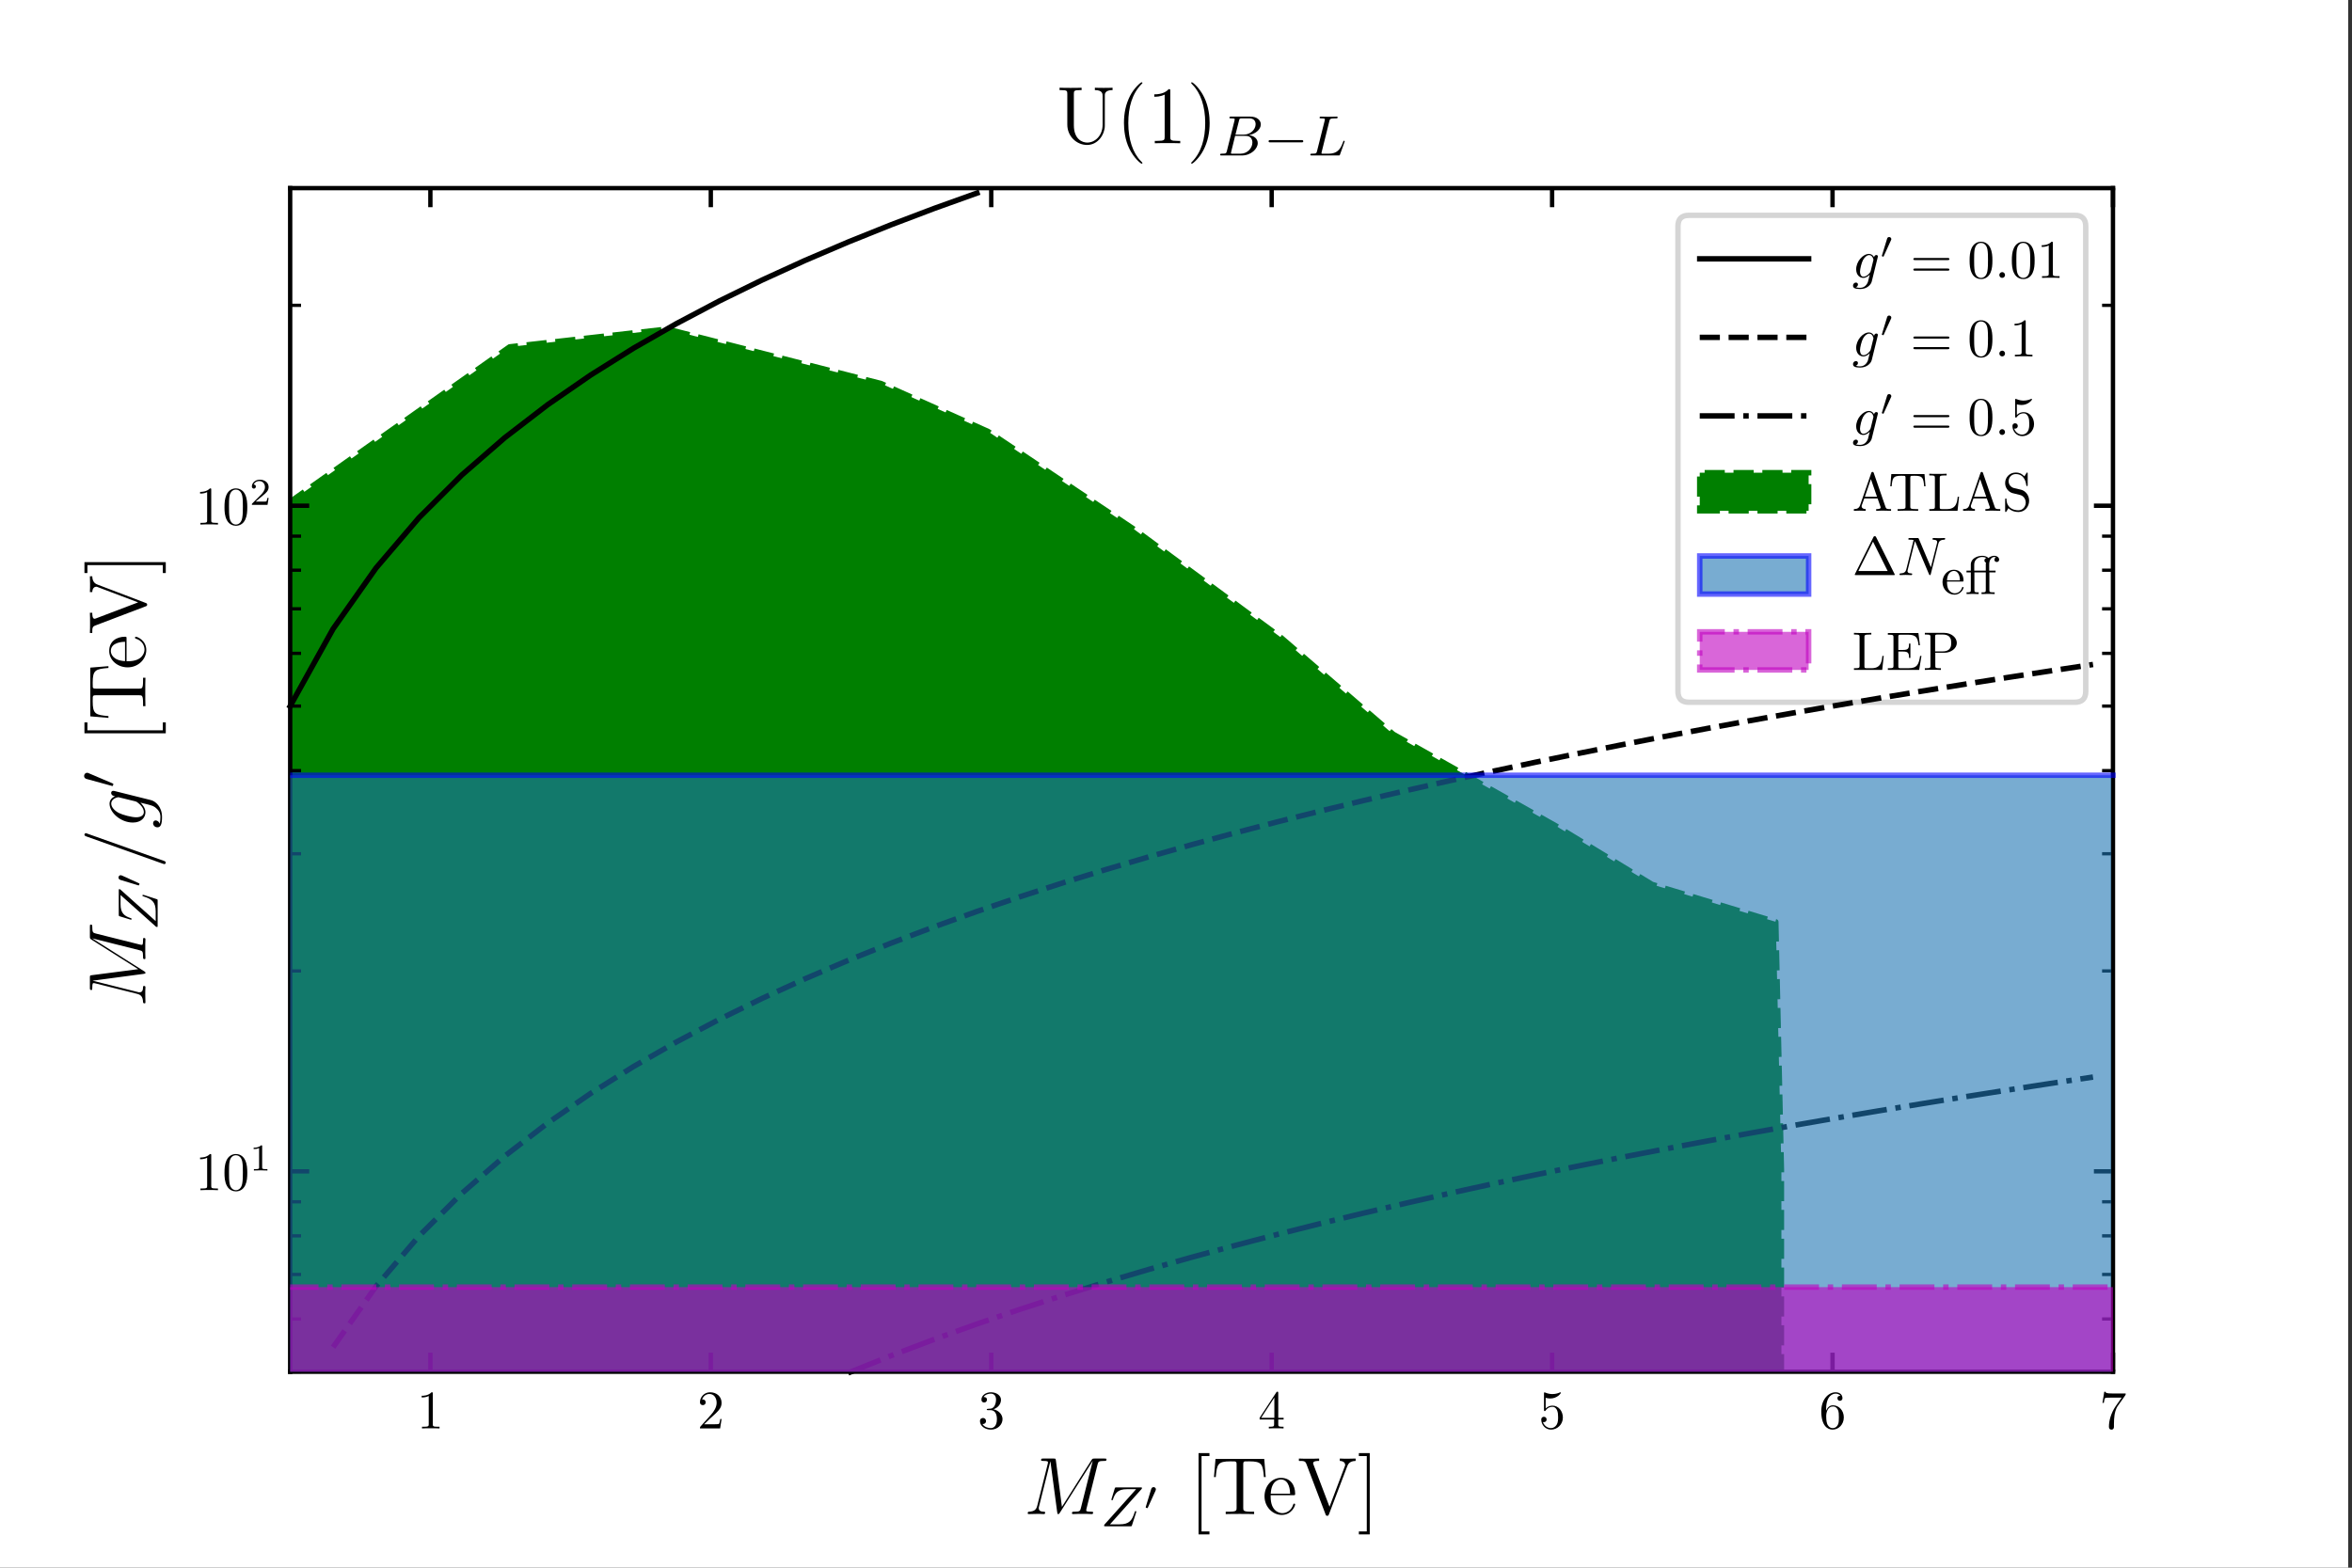 <?xml version="1.0" encoding="UTF-8" standalone="no"?>
<svg
   xmlns:dc="http://purl.org/dc/elements/1.1/"
   xmlns:cc="http://creativecommons.org/ns#"
   xmlns:rdf="http://www.w3.org/1999/02/22-rdf-syntax-ns#"
   xmlns:svg="http://www.w3.org/2000/svg"
   xmlns="http://www.w3.org/2000/svg"
   xmlns:xlink="http://www.w3.org/1999/xlink"
   xmlns:sodipodi="http://sodipodi.sourceforge.net/DTD/sodipodi-0.dtd"
   xmlns:inkscape="http://www.inkscape.org/namespaces/inkscape"
   width="432pt"
   height="288pt"
   viewBox="0 0 432 288"
   version="1.2"
   id="svg626"
   sodipodi:docname="u1blc.svg"
   inkscape:version="0.92.1 r15371">
  <rect x="0" y="0" width="432" height="288" fill="#333333" stroke="none"/>
  <sodipodi:namedview
     pagecolor="#ffffff"
     bordercolor="#666666"
     borderopacity="1"
     objecttolerance="10"
     gridtolerance="10"
     guidetolerance="10"
     inkscape:pageopacity="0"
     inkscape:pageshadow="2"
     inkscape:window-width="1920"
     inkscape:window-height="1043"
     id="namedview628"
     showgrid="false"
     inkscape:zoom="2.1276042"
     inkscape:cx="288"
     inkscape:cy="192"
     inkscape:window-x="0"
     inkscape:window-y="0"
     inkscape:window-maximized="1"
     inkscape:current-layer="layer1" />
  <defs
     id="defs223">
    <g
       id="g194">
      <symbol
         overflow="visible"
         id="glyph0-0">
        <path
           style="stroke:none;"
           d=""
           id="path2" />
      </symbol>
      <symbol
         overflow="visible"
         id="glyph0-1">
        <path
           style="stroke:none;"
           d="M 2.938 -6.375 C 2.938 -6.625 2.938 -6.641 2.703 -6.641 C 2.078 -6 1.203 -6 0.891 -6 L 0.891 -5.688 C 1.094 -5.688 1.672 -5.688 2.188 -5.953 L 2.188 -0.781 C 2.188 -0.422 2.156 -0.312 1.266 -0.312 L 0.953 -0.312 L 0.953 0 C 1.297 -0.031 2.156 -0.031 2.562 -0.031 C 2.953 -0.031 3.828 -0.031 4.172 0 L 4.172 -0.312 L 3.859 -0.312 C 2.953 -0.312 2.938 -0.422 2.938 -0.781 Z M 2.938 -6.375 "
           id="path5" />
      </symbol>
      <symbol
         overflow="visible"
         id="glyph0-2">
        <path
           style="stroke:none;"
           d="M 1.266 -0.766 L 2.328 -1.797 C 3.875 -3.172 4.469 -3.703 4.469 -4.703 C 4.469 -5.844 3.578 -6.641 2.359 -6.641 C 1.234 -6.641 0.5 -5.719 0.5 -4.828 C 0.5 -4.281 1 -4.281 1.031 -4.281 C 1.203 -4.281 1.547 -4.391 1.547 -4.812 C 1.547 -5.062 1.359 -5.328 1.016 -5.328 C 0.938 -5.328 0.922 -5.328 0.891 -5.312 C 1.109 -5.969 1.656 -6.328 2.234 -6.328 C 3.141 -6.328 3.562 -5.516 3.562 -4.703 C 3.562 -3.906 3.078 -3.125 2.516 -2.5 L 0.609 -0.375 C 0.5 -0.266 0.5 -0.234 0.5 0 L 4.203 0 L 4.469 -1.734 L 4.234 -1.734 C 4.172 -1.438 4.109 -1 4 -0.844 C 3.938 -0.766 3.281 -0.766 3.062 -0.766 Z M 1.266 -0.766 "
           id="path8" />
      </symbol>
      <symbol
         overflow="visible"
         id="glyph0-3">
        <path
           style="stroke:none;"
           d="M 2.891 -3.516 C 3.703 -3.781 4.281 -4.469 4.281 -5.266 C 4.281 -6.078 3.406 -6.641 2.453 -6.641 C 1.453 -6.641 0.688 -6.047 0.688 -5.281 C 0.688 -4.953 0.906 -4.766 1.203 -4.766 C 1.5 -4.766 1.703 -4.984 1.703 -5.281 C 1.703 -5.766 1.234 -5.766 1.094 -5.766 C 1.391 -6.266 2.047 -6.391 2.406 -6.391 C 2.828 -6.391 3.375 -6.172 3.375 -5.281 C 3.375 -5.156 3.344 -4.578 3.094 -4.141 C 2.797 -3.656 2.453 -3.625 2.203 -3.625 C 2.125 -3.609 1.891 -3.594 1.812 -3.594 C 1.734 -3.578 1.672 -3.562 1.672 -3.469 C 1.672 -3.359 1.734 -3.359 1.906 -3.359 L 2.344 -3.359 C 3.156 -3.359 3.531 -2.688 3.531 -1.703 C 3.531 -0.344 2.844 -0.062 2.406 -0.062 C 1.969 -0.062 1.219 -0.234 0.875 -0.812 C 1.219 -0.766 1.531 -0.984 1.531 -1.359 C 1.531 -1.719 1.266 -1.922 0.984 -1.922 C 0.734 -1.922 0.422 -1.781 0.422 -1.344 C 0.422 -0.438 1.344 0.219 2.438 0.219 C 3.656 0.219 4.562 -0.688 4.562 -1.703 C 4.562 -2.516 3.922 -3.297 2.891 -3.516 Z M 2.891 -3.516 "
           id="path11" />
      </symbol>
      <symbol
         overflow="visible"
         id="glyph0-4">
        <path
           style="stroke:none;"
           d="M 2.938 -1.641 L 2.938 -0.781 C 2.938 -0.422 2.906 -0.312 2.172 -0.312 L 1.969 -0.312 L 1.969 0 C 2.375 -0.031 2.891 -0.031 3.312 -0.031 C 3.734 -0.031 4.25 -0.031 4.672 0 L 4.672 -0.312 L 4.453 -0.312 C 3.719 -0.312 3.703 -0.422 3.703 -0.781 L 3.703 -1.641 L 4.688 -1.641 L 4.688 -1.953 L 3.703 -1.953 L 3.703 -6.484 C 3.703 -6.688 3.703 -6.75 3.531 -6.75 C 3.453 -6.75 3.422 -6.75 3.344 -6.625 L 0.281 -1.953 L 0.281 -1.641 Z M 2.984 -1.953 L 0.562 -1.953 L 2.984 -5.672 Z M 2.984 -1.953 "
           id="path14" />
      </symbol>
      <symbol
         overflow="visible"
         id="glyph0-5">
        <path
           style="stroke:none;"
           d="M 4.469 -2 C 4.469 -3.188 3.656 -4.188 2.578 -4.188 C 2.109 -4.188 1.672 -4.031 1.312 -3.672 L 1.312 -5.625 C 1.516 -5.562 1.844 -5.5 2.156 -5.5 C 3.391 -5.5 4.094 -6.406 4.094 -6.531 C 4.094 -6.594 4.062 -6.641 3.984 -6.641 C 3.984 -6.641 3.953 -6.641 3.906 -6.609 C 3.703 -6.516 3.219 -6.312 2.547 -6.312 C 2.156 -6.312 1.688 -6.391 1.219 -6.594 C 1.141 -6.625 1.125 -6.625 1.109 -6.625 C 1 -6.625 1 -6.547 1 -6.391 L 1 -3.438 C 1 -3.266 1 -3.188 1.141 -3.188 C 1.219 -3.188 1.234 -3.203 1.281 -3.266 C 1.391 -3.422 1.75 -3.969 2.562 -3.969 C 3.078 -3.969 3.328 -3.516 3.406 -3.328 C 3.562 -2.953 3.594 -2.578 3.594 -2.078 C 3.594 -1.719 3.594 -1.125 3.344 -0.703 C 3.109 -0.312 2.734 -0.062 2.281 -0.062 C 1.562 -0.062 0.984 -0.594 0.812 -1.172 C 0.844 -1.172 0.875 -1.156 0.984 -1.156 C 1.312 -1.156 1.484 -1.406 1.484 -1.641 C 1.484 -1.891 1.312 -2.141 0.984 -2.141 C 0.844 -2.141 0.5 -2.062 0.5 -1.609 C 0.5 -0.75 1.188 0.219 2.297 0.219 C 3.453 0.219 4.469 -0.734 4.469 -2 Z M 4.469 -2 "
           id="path17" />
      </symbol>
      <symbol
         overflow="visible"
         id="glyph0-6">
        <path
           style="stroke:none;"
           d="M 1.312 -3.266 L 1.312 -3.516 C 1.312 -6.031 2.547 -6.391 3.062 -6.391 C 3.297 -6.391 3.719 -6.328 3.938 -5.984 C 3.781 -5.984 3.391 -5.984 3.391 -5.547 C 3.391 -5.234 3.625 -5.078 3.844 -5.078 C 4 -5.078 4.312 -5.172 4.312 -5.562 C 4.312 -6.156 3.875 -6.641 3.047 -6.641 C 1.766 -6.641 0.422 -5.359 0.422 -3.156 C 0.422 -0.484 1.578 0.219 2.5 0.219 C 3.609 0.219 4.562 -0.719 4.562 -2.031 C 4.562 -3.297 3.672 -4.25 2.562 -4.25 C 1.891 -4.25 1.516 -3.75 1.312 -3.266 Z M 2.5 -0.062 C 1.875 -0.062 1.578 -0.656 1.516 -0.812 C 1.328 -1.281 1.328 -2.078 1.328 -2.25 C 1.328 -3.031 1.656 -4.031 2.547 -4.031 C 2.719 -4.031 3.172 -4.031 3.484 -3.406 C 3.656 -3.047 3.656 -2.531 3.656 -2.047 C 3.656 -1.562 3.656 -1.062 3.484 -0.703 C 3.188 -0.109 2.734 -0.062 2.5 -0.062 Z M 2.5 -0.062 "
           id="path20" />
      </symbol>
      <symbol
         overflow="visible"
         id="glyph0-7">
        <path
           style="stroke:none;"
           d="M 4.75 -6.078 C 4.828 -6.188 4.828 -6.203 4.828 -6.422 L 2.406 -6.422 C 1.203 -6.422 1.172 -6.547 1.141 -6.734 L 0.891 -6.734 L 0.562 -4.688 L 0.812 -4.688 C 0.844 -4.844 0.922 -5.469 1.062 -5.594 C 1.125 -5.656 1.906 -5.656 2.031 -5.656 L 4.094 -5.656 C 3.984 -5.5 3.203 -4.406 2.984 -4.078 C 2.078 -2.734 1.75 -1.344 1.75 -0.328 C 1.75 -0.234 1.75 0.219 2.219 0.219 C 2.672 0.219 2.672 -0.234 2.672 -0.328 L 2.672 -0.844 C 2.672 -1.391 2.703 -1.938 2.781 -2.469 C 2.828 -2.703 2.953 -3.562 3.406 -4.172 Z M 4.75 -6.078 "
           id="path23" />
      </symbol>
      <symbol
         overflow="visible"
         id="glyph0-8">
        <path
           style="stroke:none;"
           d="M 4.578 -3.188 C 4.578 -3.984 4.531 -4.781 4.188 -5.516 C 3.734 -6.484 2.906 -6.641 2.5 -6.641 C 1.891 -6.641 1.172 -6.375 0.75 -5.453 C 0.438 -4.766 0.391 -3.984 0.391 -3.188 C 0.391 -2.438 0.422 -1.547 0.844 -0.781 C 1.266 0.016 2 0.219 2.484 0.219 C 3.016 0.219 3.781 0.016 4.219 -0.938 C 4.531 -1.625 4.578 -2.406 4.578 -3.188 Z M 2.484 0 C 2.094 0 1.5 -0.25 1.328 -1.203 C 1.219 -1.797 1.219 -2.719 1.219 -3.312 C 1.219 -3.953 1.219 -4.609 1.297 -5.141 C 1.484 -6.328 2.234 -6.422 2.484 -6.422 C 2.812 -6.422 3.469 -6.234 3.656 -5.25 C 3.766 -4.688 3.766 -3.938 3.766 -3.312 C 3.766 -2.562 3.766 -1.891 3.656 -1.25 C 3.5 -0.297 2.938 0 2.484 0 Z M 2.484 0 "
           id="path26" />
      </symbol>
      <symbol
         overflow="visible"
         id="glyph0-9">
        <path
           style="stroke:none;"
           d="M 6.844 -3.266 C 7 -3.266 7.188 -3.266 7.188 -3.453 C 7.188 -3.656 7 -3.656 6.859 -3.656 L 0.891 -3.656 C 0.75 -3.656 0.562 -3.656 0.562 -3.453 C 0.562 -3.266 0.75 -3.266 0.891 -3.266 Z M 6.859 -1.328 C 7 -1.328 7.188 -1.328 7.188 -1.531 C 7.188 -1.719 7 -1.719 6.844 -1.719 L 0.891 -1.719 C 0.75 -1.719 0.562 -1.719 0.562 -1.531 C 0.562 -1.328 0.75 -1.328 0.891 -1.328 Z M 6.859 -1.328 "
           id="path29" />
      </symbol>
      <symbol
         overflow="visible"
         id="glyph0-10">
        <path
           style="stroke:none;"
           d="M 3.969 -6.938 C 3.922 -7.062 3.891 -7.141 3.734 -7.141 C 3.578 -7.141 3.547 -7.078 3.5 -6.938 L 1.438 -0.984 C 1.25 -0.469 0.859 -0.312 0.312 -0.312 L 0.312 0 C 0.547 -0.016 0.984 -0.031 1.328 -0.031 C 1.641 -0.031 2.156 -0.016 2.484 0 L 2.484 -0.312 C 1.984 -0.312 1.734 -0.562 1.734 -0.812 C 1.734 -0.844 1.75 -0.953 1.75 -0.969 L 2.219 -2.266 L 4.672 -2.266 L 5.203 -0.75 C 5.219 -0.703 5.234 -0.641 5.234 -0.609 C 5.234 -0.312 4.672 -0.312 4.406 -0.312 L 4.406 0 C 4.766 -0.031 5.469 -0.031 5.844 -0.031 C 6.266 -0.031 6.734 -0.016 7.141 0 L 7.141 -0.312 L 6.969 -0.312 C 6.375 -0.312 6.234 -0.375 6.125 -0.703 Z M 3.438 -5.828 L 4.562 -2.578 L 2.328 -2.578 Z M 3.438 -5.828 "
           id="path32" />
      </symbol>
      <symbol
         overflow="visible"
         id="glyph0-11">
        <path
           style="stroke:none;"
           d="M 6.641 -6.75 L 0.547 -6.75 L 0.359 -4.5 L 0.609 -4.5 C 0.75 -6.109 0.891 -6.438 2.406 -6.438 C 2.578 -6.438 2.844 -6.438 2.938 -6.422 C 3.156 -6.375 3.156 -6.266 3.156 -6.047 L 3.156 -0.781 C 3.156 -0.453 3.156 -0.312 2.109 -0.312 L 1.703 -0.312 L 1.703 0 C 2.109 -0.031 3.125 -0.031 3.594 -0.031 C 4.047 -0.031 5.078 -0.031 5.484 0 L 5.484 -0.312 L 5.078 -0.312 C 4.031 -0.312 4.031 -0.453 4.031 -0.781 L 4.031 -6.047 C 4.031 -6.234 4.031 -6.375 4.219 -6.422 C 4.328 -6.438 4.594 -6.438 4.781 -6.438 C 6.297 -6.438 6.438 -6.109 6.578 -4.5 L 6.828 -4.5 Z M 6.641 -6.75 "
           id="path35" />
      </symbol>
      <symbol
         overflow="visible"
         id="glyph0-12">
        <path
           style="stroke:none;"
           d="M 5.797 -2.578 L 5.547 -2.578 C 5.438 -1.562 5.297 -0.312 3.547 -0.312 L 2.734 -0.312 C 2.266 -0.312 2.25 -0.375 2.25 -0.703 L 2.25 -6.016 C 2.25 -6.359 2.25 -6.5 3.188 -6.5 L 3.516 -6.5 L 3.516 -6.812 C 3.156 -6.781 2.25 -6.781 1.844 -6.781 C 1.453 -6.781 0.672 -6.781 0.328 -6.812 L 0.328 -6.5 L 0.562 -6.5 C 1.328 -6.5 1.359 -6.391 1.359 -6.031 L 1.359 -0.781 C 1.359 -0.422 1.328 -0.312 0.562 -0.312 L 0.328 -0.312 L 0.328 0 L 5.516 0 Z M 5.797 -2.578 "
           id="path38" />
      </symbol>
      <symbol
         overflow="visible"
         id="glyph0-13">
        <path
           style="stroke:none;"
           d="M 3.484 -3.875 L 2.203 -4.172 C 1.578 -4.328 1.203 -4.859 1.203 -5.438 C 1.203 -6.141 1.734 -6.75 2.516 -6.75 C 4.172 -6.75 4.391 -5.109 4.453 -4.672 C 4.469 -4.609 4.469 -4.547 4.578 -4.547 C 4.703 -4.547 4.703 -4.594 4.703 -4.781 L 4.703 -6.781 C 4.703 -6.953 4.703 -7.031 4.594 -7.031 C 4.531 -7.031 4.516 -7.016 4.453 -6.891 L 4.094 -6.328 C 3.797 -6.625 3.391 -7.031 2.5 -7.031 C 1.391 -7.031 0.562 -6.156 0.562 -5.094 C 0.562 -4.266 1.094 -3.531 1.859 -3.266 C 1.969 -3.234 2.484 -3.109 3.188 -2.938 C 3.453 -2.875 3.75 -2.797 4.031 -2.438 C 4.234 -2.172 4.344 -1.844 4.344 -1.516 C 4.344 -0.812 3.844 -0.094 3 -0.094 C 2.719 -0.094 1.953 -0.141 1.422 -0.625 C 0.844 -1.172 0.812 -1.797 0.812 -2.156 C 0.797 -2.266 0.719 -2.266 0.688 -2.266 C 0.562 -2.266 0.562 -2.188 0.562 -2.016 L 0.562 -0.016 C 0.562 0.156 0.562 0.219 0.672 0.219 C 0.734 0.219 0.75 0.203 0.812 0.094 C 0.812 0.078 0.844 0.047 1.172 -0.484 C 1.484 -0.141 2.125 0.219 3.016 0.219 C 4.172 0.219 4.969 -0.75 4.969 -1.859 C 4.969 -2.844 4.312 -3.672 3.484 -3.875 Z M 3.484 -3.875 "
           id="path41" />
      </symbol>
      <symbol
         overflow="visible"
         id="glyph0-14">
        <path
           style="stroke:none;"
           d="M 4.406 -6.953 C 4.344 -7.094 4.312 -7.141 4.141 -7.141 C 3.984 -7.141 3.953 -7.094 3.891 -6.953 L 0.516 -0.203 C 0.469 -0.109 0.469 -0.094 0.469 -0.078 C 0.469 0 0.531 0 0.688 0 L 7.609 0 C 7.766 0 7.828 0 7.828 -0.078 C 7.828 -0.094 7.828 -0.109 7.781 -0.203 Z M 3.828 -6.141 L 6.516 -0.75 L 1.141 -0.75 Z M 3.828 -6.141 "
           id="path44" />
      </symbol>
      <symbol
         overflow="visible"
         id="glyph0-15">
        <path
           style="stroke:none;"
           d="M 1.109 -2.516 C 1.172 -4 2.016 -4.25 2.359 -4.25 C 3.375 -4.25 3.484 -2.906 3.484 -2.516 Z M 1.109 -2.297 L 3.891 -2.297 C 4.109 -2.297 4.141 -2.297 4.141 -2.516 C 4.141 -3.5 3.594 -4.469 2.359 -4.469 C 1.203 -4.469 0.281 -3.438 0.281 -2.188 C 0.281 -0.859 1.328 0.109 2.469 0.109 C 3.688 0.109 4.141 -1 4.141 -1.188 C 4.141 -1.281 4.062 -1.312 4 -1.312 C 3.922 -1.312 3.891 -1.25 3.875 -1.172 C 3.531 -0.141 2.625 -0.141 2.531 -0.141 C 2.031 -0.141 1.641 -0.438 1.406 -0.812 C 1.109 -1.281 1.109 -1.938 1.109 -2.297 Z M 1.109 -2.297 "
           id="path47" />
      </symbol>
      <symbol
         overflow="visible"
         id="glyph0-16">
        <path
           style="stroke:none;"
           d="M 4.469 -3.984 L 5.609 -3.984 L 5.609 -4.297 L 4.438 -4.297 L 4.438 -5.453 C 4.438 -6.344 4.922 -6.812 5.359 -6.812 C 5.391 -6.812 5.547 -6.812 5.688 -6.734 C 5.578 -6.703 5.391 -6.562 5.391 -6.312 C 5.391 -6.094 5.547 -5.891 5.828 -5.891 C 6.109 -5.891 6.266 -6.094 6.266 -6.328 C 6.266 -6.688 5.906 -7.031 5.359 -7.031 C 4.766 -7.031 4.328 -6.656 4.281 -6.609 C 3.984 -6.984 3.422 -7.031 3.156 -7.031 C 2.219 -7.031 1.062 -6.516 1.062 -5.438 L 1.062 -4.297 L 0.266 -4.297 L 0.266 -3.984 L 1.062 -3.984 L 1.062 -0.75 C 1.062 -0.312 0.953 -0.312 0.281 -0.312 L 0.281 0 C 0.609 -0.016 1.141 -0.031 1.391 -0.031 C 1.641 -0.031 2.125 -0.016 2.5 0 L 2.5 -0.312 C 1.828 -0.312 1.719 -0.312 1.719 -0.75 L 1.719 -3.984 L 3.812 -3.984 L 3.812 -0.75 C 3.812 -0.312 3.703 -0.312 3.031 -0.312 L 3.031 0 C 3.422 -0.016 3.891 -0.031 4.172 -0.031 C 4.562 -0.031 5.031 -0.031 5.438 0 L 5.438 -0.312 L 5.219 -0.312 C 4.484 -0.312 4.469 -0.422 4.469 -0.781 Z M 1.688 -4.297 L 1.688 -5.422 C 1.688 -6.391 2.5 -6.812 3.156 -6.812 C 3.641 -6.812 3.922 -6.625 3.922 -6.625 L 3.922 -6.609 C 3.766 -6.594 3.562 -6.453 3.562 -6.188 C 3.562 -6.125 3.562 -5.875 3.844 -5.781 C 3.812 -5.656 3.812 -5.562 3.812 -5.438 L 3.812 -4.297 Z M 1.688 -4.297 "
           id="path50" />
      </symbol>
      <symbol
         overflow="visible"
         id="glyph0-17">
        <path
           style="stroke:none;"
           d="M 1.359 -0.781 C 1.359 -0.422 1.328 -0.312 0.562 -0.312 L 0.328 -0.312 L 0.328 0 L 6.078 0 L 6.5 -2.578 L 6.25 -2.578 C 6 -1.031 5.766 -0.312 4.062 -0.312 L 2.734 -0.312 C 2.266 -0.312 2.25 -0.375 2.25 -0.703 L 2.25 -3.375 L 3.141 -3.375 C 4.109 -3.375 4.219 -3.047 4.219 -2.203 L 4.469 -2.203 L 4.469 -4.844 L 4.219 -4.844 C 4.219 -3.984 4.109 -3.672 3.141 -3.672 L 2.25 -3.672 L 2.25 -6.078 C 2.25 -6.406 2.266 -6.469 2.734 -6.469 L 4.016 -6.469 C 5.547 -6.469 5.812 -5.922 5.969 -4.531 L 6.219 -4.531 L 5.938 -6.781 L 0.328 -6.781 L 0.328 -6.469 L 0.562 -6.469 C 1.328 -6.469 1.359 -6.359 1.359 -6 Z M 1.359 -0.781 "
           id="path53" />
      </symbol>
      <symbol
         overflow="visible"
         id="glyph0-18">
        <path
           style="stroke:none;"
           d="M 2.266 -3.156 L 3.953 -3.156 C 5.141 -3.156 6.219 -3.953 6.219 -4.953 C 6.219 -5.938 5.234 -6.812 3.875 -6.812 L 0.344 -6.812 L 0.344 -6.5 L 0.594 -6.5 C 1.359 -6.5 1.375 -6.391 1.375 -6.031 L 1.375 -0.781 C 1.375 -0.422 1.359 -0.312 0.594 -0.312 L 0.344 -0.312 L 0.344 0 C 0.703 -0.031 1.438 -0.031 1.812 -0.031 C 2.188 -0.031 2.938 -0.031 3.297 0 L 3.297 -0.312 L 3.047 -0.312 C 2.281 -0.312 2.266 -0.422 2.266 -0.781 Z M 2.234 -3.406 L 2.234 -6.094 C 2.234 -6.438 2.25 -6.5 2.719 -6.5 L 3.609 -6.5 C 5.188 -6.5 5.188 -5.438 5.188 -4.953 C 5.188 -4.484 5.188 -3.406 3.609 -3.406 Z M 2.234 -3.406 "
           id="path56" />
      </symbol>
      <symbol
         overflow="visible"
         id="glyph1-0">
        <path
           style="stroke:none;"
           d=""
           id="path59" />
      </symbol>
      <symbol
         overflow="visible"
         id="glyph1-1">
        <path
           style="stroke:none;"
           d="M 13.562 -9.109 C 13.703 -9.625 13.734 -9.766 14.781 -9.766 C 15.078 -9.766 15.203 -9.766 15.203 -10.047 C 15.203 -10.203 15.109 -10.203 14.812 -10.203 L 13.031 -10.203 C 12.656 -10.203 12.641 -10.188 12.469 -9.953 L 7.016 -1.328 L 5.906 -9.875 C 5.859 -10.203 5.844 -10.203 5.453 -10.203 L 3.594 -10.203 C 3.312 -10.203 3.188 -10.203 3.188 -9.922 C 3.188 -9.766 3.312 -9.766 3.547 -9.766 C 4.453 -9.766 4.453 -9.656 4.453 -9.484 C 4.453 -9.453 4.453 -9.359 4.391 -9.141 L 2.484 -1.531 C 2.297 -0.812 1.953 -0.484 0.953 -0.438 C 0.906 -0.438 0.734 -0.422 0.734 -0.172 C 0.734 0 0.859 0 0.922 0 C 1.219 0 1.984 -0.031 2.281 -0.031 L 3 -0.031 C 3.219 -0.031 3.469 0 3.672 0 C 3.781 0 3.938 0 3.938 -0.281 C 3.938 -0.422 3.797 -0.438 3.734 -0.438 C 3.234 -0.453 2.766 -0.531 2.766 -1.078 C 2.766 -1.219 2.766 -1.234 2.828 -1.453 L 4.891 -9.672 L 4.906 -9.672 L 6.141 -0.406 C 6.188 -0.047 6.203 0 6.328 0 C 6.5 0 6.578 -0.125 6.641 -0.25 L 12.656 -9.75 L 12.672 -9.75 L 10.5 -1.109 C 10.359 -0.578 10.344 -0.438 9.297 -0.438 C 9 -0.438 8.859 -0.438 8.859 -0.172 C 8.859 0 9 0 9.078 0 C 9.328 0 9.641 -0.031 9.891 -0.031 L 11.656 -0.031 C 11.906 -0.031 12.219 0 12.469 0 C 12.594 0 12.75 0 12.75 -0.281 C 12.75 -0.438 12.625 -0.438 12.391 -0.438 C 11.484 -0.438 11.484 -0.547 11.484 -0.703 C 11.484 -0.719 11.484 -0.828 11.516 -0.938 Z M 13.562 -9.109 "
           id="path62" />
      </symbol>
      <symbol
         overflow="visible"
         id="glyph2-0">
        <path
           style="stroke:none;"
           d=""
           id="path65" />
      </symbol>
      <symbol
         overflow="visible"
         id="glyph2-1">
        <path
           style="stroke:none;"
           d="M 7.531 -6.891 C 7.531 -6.938 7.562 -6.984 7.562 -7.047 C 7.562 -7.141 7.5 -7.141 7.297 -7.141 L 2.891 -7.141 C 2.641 -7.141 2.625 -7.125 2.562 -6.938 L 1.984 -5.047 C 1.969 -5 1.953 -4.922 1.953 -4.906 C 1.953 -4.891 1.953 -4.781 2.078 -4.781 C 2.172 -4.781 2.188 -4.859 2.219 -4.891 C 2.609 -6.125 3.156 -6.812 4.781 -6.812 L 6.484 -6.812 L 0.641 -0.281 C 0.641 -0.266 0.609 -0.125 0.609 -0.094 C 0.609 0 0.672 0 0.875 0 L 5.422 0 C 5.672 0 5.672 -0.016 5.734 -0.203 L 6.484 -2.516 C 6.484 -2.562 6.516 -2.641 6.516 -2.672 C 6.516 -2.734 6.484 -2.797 6.391 -2.797 C 6.297 -2.797 6.281 -2.75 6.203 -2.531 C 5.75 -1.109 5.25 -0.359 3.469 -0.359 L 1.688 -0.359 Z M 7.531 -6.891 "
           id="path68" />
      </symbol>
      <symbol
         overflow="visible"
         id="glyph2-2">
        <path
           style="stroke:none;"
           d="M 1.672 -0.812 C 1.562 -0.406 1.547 -0.328 0.719 -0.328 C 0.547 -0.328 0.438 -0.328 0.438 -0.109 C 0.438 0 0.531 0 0.719 0 L 4.453 0 C 6.109 0 7.344 -1.234 7.344 -2.266 C 7.344 -3.016 6.734 -3.609 5.719 -3.734 C 6.812 -3.938 7.906 -4.703 7.906 -5.703 C 7.906 -6.469 7.219 -7.141 5.953 -7.141 L 2.453 -7.141 C 2.25 -7.141 2.141 -7.141 2.141 -6.938 C 2.141 -6.812 2.234 -6.812 2.438 -6.812 C 2.453 -6.812 2.656 -6.812 2.828 -6.797 C 3.016 -6.781 3.109 -6.766 3.109 -6.625 C 3.109 -6.578 3.109 -6.547 3.078 -6.422 Z M 3.25 -3.828 L 3.906 -6.422 C 4 -6.781 4.016 -6.812 4.469 -6.812 L 5.812 -6.812 C 6.734 -6.812 6.953 -6.203 6.953 -5.734 C 6.953 -4.812 6.047 -3.828 4.781 -3.828 Z M 2.781 -0.328 C 2.641 -0.328 2.609 -0.328 2.547 -0.328 C 2.453 -0.344 2.422 -0.359 2.422 -0.438 C 2.422 -0.469 2.422 -0.484 2.469 -0.672 L 3.188 -3.594 L 5.156 -3.594 C 6.172 -3.594 6.359 -2.828 6.359 -2.375 C 6.359 -1.344 5.438 -0.328 4.203 -0.328 Z M 2.781 -0.328 "
           id="path71" />
      </symbol>
      <symbol
         overflow="visible"
         id="glyph2-3">
        <path
           style="stroke:none;"
           d="M 3.906 -6.328 C 4 -6.703 4.031 -6.812 5.016 -6.812 C 5.328 -6.812 5.422 -6.812 5.422 -7.016 C 5.422 -7.141 5.297 -7.141 5.25 -7.141 C 4.906 -7.141 4.047 -7.109 3.703 -7.109 C 3.391 -7.109 2.625 -7.141 2.312 -7.141 C 2.234 -7.141 2.109 -7.141 2.109 -6.938 C 2.109 -6.812 2.203 -6.812 2.406 -6.812 C 2.422 -6.812 2.625 -6.812 2.797 -6.797 C 2.984 -6.781 3.078 -6.766 3.078 -6.625 C 3.078 -6.578 3.078 -6.547 3.047 -6.422 L 1.641 -0.812 C 1.531 -0.406 1.516 -0.328 0.688 -0.328 C 0.516 -0.328 0.406 -0.328 0.406 -0.109 C 0.406 0 0.5 0 0.688 0 L 5.531 0 C 5.781 0 5.797 0 5.859 -0.172 L 6.672 -2.438 C 6.719 -2.547 6.719 -2.578 6.719 -2.578 C 6.719 -2.625 6.688 -2.703 6.594 -2.703 C 6.5 -2.703 6.484 -2.641 6.422 -2.484 C 6.062 -1.516 5.609 -0.328 3.797 -0.328 L 2.812 -0.328 C 2.672 -0.328 2.641 -0.328 2.578 -0.328 C 2.484 -0.344 2.453 -0.359 2.453 -0.438 C 2.453 -0.469 2.453 -0.484 2.5 -0.672 Z M 3.906 -6.328 "
           id="path74" />
      </symbol>
      <symbol
         overflow="visible"
         id="glyph3-0">
        <path
           style="stroke:none;"
           d=""
           id="path77" />
      </symbol>
      <symbol
         overflow="visible"
         id="glyph3-1">
        <path
           style="stroke:none;"
           d="M 2.172 -3.531 C 2.219 -3.656 2.234 -3.719 2.234 -3.766 C 2.234 -4 2.031 -4.172 1.797 -4.172 C 1.516 -4.172 1.422 -3.938 1.375 -3.828 L 0.391 -0.594 C 0.391 -0.578 0.359 -0.484 0.359 -0.469 C 0.359 -0.375 0.594 -0.312 0.656 -0.312 C 0.703 -0.312 0.703 -0.328 0.766 -0.438 Z M 2.172 -3.531 "
           id="path80" />
      </symbol>
      <symbol
         overflow="visible"
         id="glyph4-0">
        <path
           style="stroke:none;"
           d=""
           id="path83" />
      </symbol>
      <symbol
         overflow="visible"
         id="glyph4-1">
        <path
           style="stroke:none;"
           d="M 3.734 3.734 L 3.734 3.188 L 2.281 3.188 L 2.281 -10.656 L 3.734 -10.656 L 3.734 -11.203 L 1.734 -11.203 L 1.734 3.734 Z M 3.734 3.734 "
           id="path86" />
      </symbol>
      <symbol
         overflow="visible"
         id="glyph4-2">
        <path
           style="stroke:none;"
           d="M 9.75 -10.125 L 0.797 -10.125 L 0.516 -6.797 L 0.844 -6.797 C 1.062 -9.156 1.188 -9.688 3.562 -9.688 C 3.828 -9.688 4.25 -9.688 4.359 -9.672 C 4.656 -9.625 4.672 -9.438 4.672 -9.094 L 4.672 -1.156 C 4.672 -0.641 4.672 -0.438 3.219 -0.438 L 2.672 -0.438 L 2.672 0 C 3.156 -0.031 4.688 -0.031 5.266 -0.031 C 5.859 -0.031 7.406 -0.031 7.891 0 L 7.891 -0.438 L 7.344 -0.438 C 5.891 -0.438 5.891 -0.641 5.891 -1.156 L 5.891 -9.094 C 5.891 -9.469 5.922 -9.609 6.156 -9.672 C 6.281 -9.688 6.703 -9.688 6.984 -9.688 C 9.344 -9.688 9.484 -9.156 9.688 -6.797 L 10.016 -6.797 Z M 9.75 -10.125 "
           id="path89" />
      </symbol>
      <symbol
         overflow="visible"
         id="glyph4-3">
        <path
           style="stroke:none;"
           d="M 5.719 -3.469 C 6.047 -3.469 6.078 -3.469 6.078 -3.75 C 6.078 -5.266 5.266 -6.656 3.469 -6.656 C 1.766 -6.656 0.453 -5.125 0.453 -3.266 C 0.453 -1.297 1.969 0.156 3.625 0.156 C 5.406 0.156 6.078 -1.469 6.078 -1.781 C 6.078 -1.859 6 -1.922 5.922 -1.922 C 5.797 -1.922 5.766 -1.859 5.734 -1.781 C 5.344 -0.516 4.344 -0.172 3.719 -0.172 C 3.094 -0.172 1.578 -0.594 1.578 -3.188 L 1.578 -3.469 Z M 1.594 -3.75 C 1.719 -6.094 3.031 -6.359 3.453 -6.359 C 5.047 -6.359 5.141 -4.25 5.156 -3.75 Z M 1.594 -3.75 "
           id="path92" />
      </symbol>
      <symbol
         overflow="visible"
         id="glyph4-4">
        <path
           style="stroke:none;"
           d="M 9.125 -8.719 C 9.266 -9.094 9.516 -9.75 10.688 -9.766 L 10.688 -10.203 C 9.922 -10.172 9.891 -10.172 9.312 -10.172 C 8.906 -10.172 8.156 -10.172 7.781 -10.203 L 7.781 -9.766 C 8.547 -9.75 8.766 -9.328 8.766 -9.031 C 8.766 -8.953 8.766 -8.922 8.672 -8.703 L 5.891 -1.344 L 2.938 -9.109 C 2.875 -9.281 2.875 -9.312 2.875 -9.328 C 2.875 -9.766 3.609 -9.766 3.984 -9.766 L 3.984 -10.203 C 3.625 -10.172 2.5 -10.172 2.062 -10.172 C 1.641 -10.172 0.625 -10.172 0.266 -10.203 L 0.266 -9.766 C 1.188 -9.766 1.438 -9.766 1.656 -9.172 L 5.156 0.031 C 5.234 0.234 5.266 0.312 5.469 0.312 C 5.672 0.312 5.688 0.266 5.797 0.016 Z M 9.125 -8.719 "
           id="path95" />
      </symbol>
      <symbol
         overflow="visible"
         id="glyph4-5">
        <path
           style="stroke:none;"
           d="M 2.312 -11.203 L 0.312 -11.203 L 0.312 -10.656 L 1.766 -10.656 L 1.766 3.188 L 0.312 3.188 L 0.312 3.734 L 2.312 3.734 Z M 2.312 -11.203 "
           id="path98" />
      </symbol>
      <symbol
         overflow="visible"
         id="glyph4-6">
        <path
           style="stroke:none;"
           d="M 8.516 -3.438 C 8.516 -1.344 7.094 -0.125 5.688 -0.125 C 4.797 -0.125 3.234 -0.719 3.234 -3.328 L 3.234 -9.062 C 3.234 -9.625 3.281 -9.766 4.359 -9.766 L 4.656 -9.766 L 4.656 -10.203 C 4.297 -10.172 3.078 -10.172 2.641 -10.172 C 2.203 -10.172 0.969 -10.172 0.609 -10.203 L 0.609 -9.766 L 0.906 -9.766 C 1.984 -9.766 2.031 -9.625 2.031 -9.062 L 2.031 -3.422 C 2.031 -1.25 3.766 0.312 5.656 0.312 C 7.734 0.312 8.922 -1.719 8.922 -3.219 L 8.922 -8.859 C 8.922 -9.766 10.062 -9.766 10.344 -9.766 L 10.344 -10.203 C 9.953 -10.172 9.141 -10.172 8.719 -10.172 C 8.297 -10.172 7.484 -10.172 7.094 -10.203 L 7.094 -9.766 C 8.516 -9.766 8.516 -9.062 8.516 -8.656 Z M 8.516 -3.438 "
           id="path101" />
      </symbol>
      <symbol
         overflow="visible"
         id="glyph4-7">
        <path
           style="stroke:none;"
           d="M 4.859 3.625 C 4.859 3.578 4.859 3.562 4.594 3.297 C 3.109 1.797 2.266 -0.672 2.266 -3.719 C 2.266 -6.625 2.969 -9.109 4.703 -10.875 C 4.859 -11.016 4.859 -11.031 4.859 -11.078 C 4.859 -11.172 4.781 -11.203 4.719 -11.203 C 4.531 -11.203 3.297 -10.125 2.562 -8.656 C 1.812 -7.156 1.469 -5.562 1.469 -3.719 C 1.469 -2.391 1.672 -0.609 2.453 0.984 C 3.328 2.781 4.562 3.75 4.719 3.75 C 4.781 3.75 4.859 3.719 4.859 3.625 Z M 4.859 3.625 "
           id="path104" />
      </symbol>
      <symbol
         overflow="visible"
         id="glyph4-8">
        <path
           style="stroke:none;"
           d="M 4.297 -9.578 C 4.297 -9.922 4.297 -9.938 4 -9.938 C 3.641 -9.531 2.891 -8.984 1.359 -8.984 L 1.359 -8.547 C 1.703 -8.547 2.453 -8.547 3.266 -8.938 L 3.266 -1.156 C 3.266 -0.609 3.219 -0.438 1.906 -0.438 L 1.453 -0.438 L 1.453 0 C 1.859 -0.031 3.297 -0.031 3.797 -0.031 C 4.281 -0.031 5.719 -0.031 6.125 0 L 6.125 -0.438 L 5.656 -0.438 C 4.344 -0.438 4.297 -0.609 4.297 -1.156 Z M 4.297 -9.578 "
           id="path107" />
      </symbol>
      <symbol
         overflow="visible"
         id="glyph4-9">
        <path
           style="stroke:none;"
           d="M 4.219 -3.719 C 4.219 -4.859 4.062 -6.703 3.219 -8.438 C 2.344 -10.234 1.125 -11.203 0.953 -11.203 C 0.891 -11.203 0.828 -11.172 0.828 -11.078 C 0.828 -11.031 0.828 -11.016 1.078 -10.75 C 2.562 -9.25 3.406 -6.781 3.406 -3.734 C 3.406 -0.844 2.703 1.656 0.969 3.422 C 0.828 3.562 0.828 3.578 0.828 3.625 C 0.828 3.719 0.891 3.75 0.953 3.75 C 1.156 3.75 2.375 2.672 3.109 1.203 C 3.875 -0.312 4.219 -1.922 4.219 -3.719 Z M 4.219 -3.719 "
           id="path110" />
      </symbol>
      <symbol
         overflow="visible"
         id="glyph5-0">
        <path
           style="stroke:none;"
           d=""
           id="path113" />
      </symbol>
      <symbol
         overflow="visible"
         id="glyph5-1">
        <path
           style="stroke:none;"
           d="M 2.328 -4.438 C 2.328 -4.625 2.328 -4.625 2.125 -4.625 C 1.672 -4.188 1.047 -4.188 0.766 -4.188 L 0.766 -3.938 C 0.922 -3.938 1.391 -3.938 1.766 -4.125 L 1.766 -0.578 C 1.766 -0.344 1.766 -0.25 1.078 -0.25 L 0.812 -0.25 L 0.812 0 C 0.938 0 1.797 -0.031 2.047 -0.031 C 2.266 -0.031 3.141 0 3.297 0 L 3.297 -0.25 L 3.031 -0.25 C 2.328 -0.25 2.328 -0.344 2.328 -0.578 Z M 2.328 -4.438 "
           id="path116" />
      </symbol>
      <symbol
         overflow="visible"
         id="glyph5-2">
        <path
           style="stroke:none;"
           d="M 3.516 -1.266 L 3.281 -1.266 C 3.266 -1.109 3.188 -0.703 3.094 -0.641 C 3.047 -0.594 2.516 -0.594 2.406 -0.594 L 1.125 -0.594 C 1.859 -1.234 2.109 -1.438 2.516 -1.766 C 3.031 -2.172 3.516 -2.609 3.516 -3.266 C 3.516 -4.109 2.781 -4.625 1.891 -4.625 C 1.031 -4.625 0.438 -4.016 0.438 -3.375 C 0.438 -3.031 0.734 -2.984 0.812 -2.984 C 0.969 -2.984 1.172 -3.109 1.172 -3.359 C 1.172 -3.484 1.125 -3.734 0.766 -3.734 C 0.984 -4.219 1.453 -4.375 1.781 -4.375 C 2.484 -4.375 2.844 -3.828 2.844 -3.266 C 2.844 -2.656 2.406 -2.188 2.188 -1.938 L 0.516 -0.266 C 0.438 -0.203 0.438 -0.188 0.438 0 L 3.312 0 Z M 3.516 -1.266 "
           id="path119" />
      </symbol>
      <symbol
         overflow="visible"
         id="glyph6-0">
        <path
           style="stroke:none;"
           d=""
           id="path122" />
      </symbol>
      <symbol
         overflow="visible"
         id="glyph6-1">
        <path
           style="stroke:none;"
           d="M -9.109 -13.562 C -9.625 -13.703 -9.766 -13.734 -9.766 -14.781 C -9.766 -15.078 -9.766 -15.203 -10.047 -15.203 C -10.203 -15.203 -10.203 -15.109 -10.203 -14.812 L -10.203 -13.031 C -10.203 -12.656 -10.188 -12.641 -9.953 -12.469 L -1.328 -7.016 L -9.875 -5.906 C -10.203 -5.859 -10.203 -5.844 -10.203 -5.453 L -10.203 -3.594 C -10.203 -3.312 -10.203 -3.188 -9.922 -3.188 C -9.766 -3.188 -9.766 -3.312 -9.766 -3.547 C -9.766 -4.453 -9.656 -4.453 -9.484 -4.453 C -9.453 -4.453 -9.359 -4.453 -9.141 -4.391 L -1.531 -2.484 C -0.812 -2.297 -0.484 -1.953 -0.438 -0.953 C -0.438 -0.906 -0.422 -0.734 -0.172 -0.734 C 0 -0.734 0 -0.859 0 -0.922 C 0 -1.219 -0.031 -1.984 -0.031 -2.281 L -0.031 -3 C -0.031 -3.219 0 -3.469 0 -3.672 C 0 -3.781 0 -3.938 -0.281 -3.938 C -0.422 -3.938 -0.438 -3.797 -0.438 -3.734 C -0.453 -3.234 -0.531 -2.766 -1.078 -2.766 C -1.219 -2.766 -1.234 -2.766 -1.453 -2.828 L -9.672 -4.891 L -9.672 -4.906 L -0.406 -6.141 C -0.047 -6.188 0 -6.203 0 -6.328 C 0 -6.5 -0.125 -6.578 -0.25 -6.641 L -9.75 -12.656 L -9.75 -12.672 L -1.109 -10.5 C -0.578 -10.359 -0.438 -10.344 -0.438 -9.297 C -0.438 -9 -0.438 -8.859 -0.172 -8.859 C 0 -8.859 0 -9 0 -9.078 C 0 -9.328 -0.031 -9.641 -0.031 -9.891 L -0.031 -11.656 C -0.031 -11.906 0 -12.219 0 -12.469 C 0 -12.594 0 -12.75 -0.281 -12.75 C -0.438 -12.75 -0.438 -12.625 -0.438 -12.391 C -0.438 -11.484 -0.547 -11.484 -0.703 -11.484 C -0.719 -11.484 -0.828 -11.484 -0.938 -11.516 Z M -9.109 -13.562 "
           id="path125" />
      </symbol>
      <symbol
         overflow="visible"
         id="glyph6-2">
        <path
           style="stroke:none;"
           d="M -10.656 -6.406 C -10.672 -6.406 -10.891 -6.5 -10.922 -6.5 C -11.094 -6.5 -11.203 -6.344 -11.203 -6.234 C -11.203 -6.156 -11.203 -6.016 -10.875 -5.906 L 3.188 -0.891 C 3.203 -0.891 3.422 -0.812 3.453 -0.812 C 3.625 -0.812 3.734 -0.953 3.734 -1.078 C 3.734 -1.172 3.719 -1.297 3.406 -1.406 Z M -10.656 -6.406 "
           id="path128" />
      </symbol>
      <symbol
         overflow="visible"
         id="glyph6-3">
        <path
           style="stroke:none;"
           d="M -1.891 -5.047 C -1.656 -4.984 -1.594 -4.953 -1.375 -4.766 C -0.578 -4.156 -0.297 -3.531 -0.297 -3.062 C -0.297 -2.562 -0.688 -2.109 -1.719 -2.109 C -2.516 -2.109 -4.188 -2.547 -4.859 -2.891 C -5.688 -3.312 -6.281 -3.984 -6.281 -4.609 C -6.281 -5.594 -5.062 -5.797 -4.969 -5.797 L -4.766 -5.75 Z M -5.594 -5.969 C -6.031 -5.781 -6.594 -5.359 -6.594 -4.609 C -6.594 -2.984 -4.547 -1.141 -2.312 -1.141 C -0.766 -1.141 0 -2.078 0 -3.031 C 0 -3.828 -0.625 -4.531 -0.922 -4.797 L 0.422 -4.469 C 1.234 -4.25 1.609 -4.172 2.141 -3.625 C 2.75 -3.016 2.75 -2.453 2.75 -2.125 C 2.75 -1.672 2.719 -1.297 2.594 -0.922 C 2.469 -1.406 2.047 -1.531 1.875 -1.531 C 1.641 -1.531 1.406 -1.344 1.406 -1.016 C 1.406 -0.656 1.703 -0.266 2.203 -0.266 C 2.812 -0.266 3.047 -0.875 3.047 -2.156 C 3.047 -4.078 1.812 -5.078 1 -5.266 L -5.688 -6.938 C -5.875 -6.969 -5.906 -6.969 -5.938 -6.969 C -6.141 -6.969 -6.297 -6.812 -6.297 -6.594 C -6.297 -6.234 -6 -6.016 -5.594 -5.969 Z M -5.594 -5.969 "
           id="path131" />
      </symbol>
      <symbol
         overflow="visible"
         id="glyph7-0">
        <path
           style="stroke:none;"
           d=""
           id="path134" />
      </symbol>
      <symbol
         overflow="visible"
         id="glyph7-1">
        <path
           style="stroke:none;"
           d="M -6.891 -7.531 C -6.938 -7.531 -6.984 -7.562 -7.047 -7.562 C -7.141 -7.562 -7.141 -7.5 -7.141 -7.297 L -7.141 -2.891 C -7.141 -2.641 -7.125 -2.625 -6.938 -2.562 L -5.047 -1.984 C -5 -1.969 -4.922 -1.953 -4.906 -1.953 C -4.891 -1.953 -4.781 -1.953 -4.781 -2.078 C -4.781 -2.172 -4.859 -2.188 -4.891 -2.219 C -6.125 -2.609 -6.812 -3.156 -6.812 -4.781 L -6.812 -6.484 L -0.281 -0.641 C -0.266 -0.641 -0.125 -0.609 -0.094 -0.609 C 0 -0.609 0 -0.672 0 -0.875 L 0 -5.422 C 0 -5.672 -0.016 -5.672 -0.203 -5.734 L -2.516 -6.484 C -2.562 -6.484 -2.641 -6.516 -2.672 -6.516 C -2.734 -6.516 -2.797 -6.484 -2.797 -6.391 C -2.797 -6.297 -2.75 -6.281 -2.531 -6.203 C -1.109 -5.75 -0.359 -5.25 -0.359 -3.469 L -0.359 -1.688 Z M -6.891 -7.531 "
           id="path137" />
      </symbol>
      <symbol
         overflow="visible"
         id="glyph8-0">
        <path
           style="stroke:none;"
           d=""
           id="path140" />
      </symbol>
      <symbol
         overflow="visible"
         id="glyph8-1">
        <path
           style="stroke:none;"
           d="M -3.531 -2.172 C -3.656 -2.219 -3.719 -2.234 -3.766 -2.234 C -4 -2.234 -4.172 -2.031 -4.172 -1.797 C -4.172 -1.516 -3.938 -1.422 -3.828 -1.375 L -0.594 -0.391 C -0.578 -0.391 -0.484 -0.359 -0.469 -0.359 C -0.375 -0.359 -0.312 -0.594 -0.312 -0.656 C -0.312 -0.703 -0.328 -0.703 -0.438 -0.766 Z M -3.531 -2.172 "
           id="path143" />
      </symbol>
      <symbol
         overflow="visible"
         id="glyph9-0">
        <path
           style="stroke:none;"
           d=""
           id="path146" />
      </symbol>
      <symbol
         overflow="visible"
         id="glyph9-1">
        <path
           style="stroke:none;"
           d="M -4.969 -2.641 C -5.094 -2.703 -5.188 -2.734 -5.297 -2.734 C -5.594 -2.734 -5.844 -2.469 -5.844 -2.141 C -5.844 -1.844 -5.641 -1.656 -5.375 -1.594 L -0.812 -0.344 C -0.781 -0.344 -0.672 -0.297 -0.656 -0.297 C -0.547 -0.297 -0.469 -0.578 -0.469 -0.656 C -0.469 -0.719 -0.5 -0.734 -0.641 -0.797 Z M -4.969 -2.641 "
           id="path149" />
      </symbol>
      <symbol
         overflow="visible"
         id="glyph10-0">
        <path
           style="stroke:none;"
           d=""
           id="path152" />
      </symbol>
      <symbol
         overflow="visible"
         id="glyph10-1">
        <path
           style="stroke:none;"
           d="M 3.734 -3.734 L 3.188 -3.734 L 3.188 -2.281 L -10.656 -2.281 L -10.656 -3.734 L -11.203 -3.734 L -11.203 -1.734 L 3.734 -1.734 Z M 3.734 -3.734 "
           id="path155" />
      </symbol>
      <symbol
         overflow="visible"
         id="glyph10-2">
        <path
           style="stroke:none;"
           d="M -10.125 -9.75 L -10.125 -0.797 L -6.797 -0.516 L -6.797 -0.844 C -9.156 -1.062 -9.688 -1.188 -9.688 -3.562 C -9.688 -3.828 -9.688 -4.25 -9.672 -4.359 C -9.625 -4.656 -9.438 -4.672 -9.094 -4.672 L -1.156 -4.672 C -0.641 -4.672 -0.438 -4.672 -0.438 -3.219 L -0.438 -2.672 L 0 -2.672 C -0.031 -3.156 -0.031 -4.688 -0.031 -5.266 C -0.031 -5.859 -0.031 -7.406 0 -7.891 L -0.438 -7.891 L -0.438 -7.344 C -0.438 -5.891 -0.641 -5.891 -1.156 -5.891 L -9.094 -5.891 C -9.469 -5.891 -9.609 -5.922 -9.672 -6.156 C -9.688 -6.281 -9.688 -6.703 -9.688 -6.984 C -9.688 -9.344 -9.156 -9.484 -6.797 -9.688 L -6.797 -10.016 Z M -10.125 -9.75 "
           id="path158" />
      </symbol>
      <symbol
         overflow="visible"
         id="glyph10-3">
        <path
           style="stroke:none;"
           d="M -3.469 -5.719 C -3.469 -6.047 -3.469 -6.078 -3.75 -6.078 C -5.266 -6.078 -6.656 -5.266 -6.656 -3.469 C -6.656 -1.766 -5.125 -0.453 -3.266 -0.453 C -1.297 -0.453 0.156 -1.969 0.156 -3.625 C 0.156 -5.406 -1.469 -6.078 -1.781 -6.078 C -1.859 -6.078 -1.922 -6 -1.922 -5.922 C -1.922 -5.797 -1.859 -5.766 -1.781 -5.734 C -0.516 -5.344 -0.172 -4.344 -0.172 -3.719 C -0.172 -3.094 -0.594 -1.578 -3.188 -1.578 L -3.469 -1.578 Z M -3.75 -1.594 C -6.094 -1.719 -6.359 -3.031 -6.359 -3.453 C -6.359 -5.047 -4.25 -5.141 -3.75 -5.156 Z M -3.75 -1.594 "
           id="path161" />
      </symbol>
      <symbol
         overflow="visible"
         id="glyph10-4">
        <path
           style="stroke:none;"
           d="M -8.719 -9.125 C -9.094 -9.266 -9.75 -9.516 -9.766 -10.688 L -10.203 -10.688 C -10.172 -9.922 -10.172 -9.891 -10.172 -9.312 C -10.172 -8.906 -10.172 -8.156 -10.203 -7.781 L -9.766 -7.781 C -9.75 -8.547 -9.328 -8.766 -9.031 -8.766 C -8.953 -8.766 -8.922 -8.766 -8.703 -8.672 L -1.344 -5.891 L -9.109 -2.938 C -9.281 -2.875 -9.312 -2.875 -9.328 -2.875 C -9.766 -2.875 -9.766 -3.609 -9.766 -3.984 L -10.203 -3.984 C -10.172 -3.625 -10.172 -2.5 -10.172 -2.062 C -10.172 -1.641 -10.172 -0.625 -10.203 -0.266 L -9.766 -0.266 C -9.766 -1.188 -9.766 -1.438 -9.172 -1.656 L 0.031 -5.156 C 0.234 -5.234 0.312 -5.266 0.312 -5.469 C 0.312 -5.672 0.266 -5.688 0.016 -5.797 Z M -8.719 -9.125 "
           id="path164" />
      </symbol>
      <symbol
         overflow="visible"
         id="glyph10-5">
        <path
           style="stroke:none;"
           d="M -11.203 -2.312 L -11.203 -0.312 L -10.656 -0.312 L -10.656 -1.766 L 3.188 -1.766 L 3.188 -0.312 L 3.734 -0.312 L 3.734 -2.312 Z M -11.203 -2.312 "
           id="path167" />
      </symbol>
      <symbol
         overflow="visible"
         id="glyph11-0">
        <path
           style="stroke:none;"
           d=""
           id="path170" />
      </symbol>
      <symbol
         overflow="visible"
         id="glyph11-1">
        <path
           style="stroke:none;"
           d="M 6.891 -2.406 C 7.062 -2.406 7.25 -2.406 7.25 -2.609 C 7.25 -2.828 7.062 -2.828 6.891 -2.828 L 1.234 -2.828 C 1.062 -2.828 0.875 -2.828 0.875 -2.609 C 0.875 -2.406 1.062 -2.406 1.234 -2.406 Z M 6.891 -2.406 "
           id="path173" />
      </symbol>
      <symbol
         overflow="visible"
         id="glyph12-0">
        <path
           style="stroke:none;"
           d=""
           id="path176" />
      </symbol>
      <symbol
         overflow="visible"
         id="glyph12-1">
        <path
           style="stroke:none;"
           d="M 4.688 -3.766 C 4.703 -3.812 4.719 -3.875 4.719 -3.938 C 4.719 -4.109 4.609 -4.203 4.438 -4.203 C 4.344 -4.203 4.062 -4.141 4.031 -3.781 C 3.844 -4.141 3.5 -4.406 3.094 -4.406 C 1.969 -4.406 0.734 -3.016 0.734 -1.578 C 0.734 -0.594 1.328 0 2.047 0 C 2.641 0 3.109 -0.469 3.203 -0.578 L 3.219 -0.562 C 3.016 0.312 2.891 0.734 2.891 0.75 C 2.844 0.844 2.516 1.828 1.453 1.828 C 1.266 1.828 0.938 1.812 0.656 1.719 C 0.953 1.641 1.062 1.375 1.062 1.203 C 1.062 1.047 0.953 0.859 0.688 0.859 C 0.469 0.859 0.156 1.031 0.156 1.438 C 0.156 1.844 0.516 2.047 1.469 2.047 C 2.719 2.047 3.438 1.266 3.594 0.672 Z M 3.406 -1.281 C 3.344 -1.016 3.109 -0.766 2.891 -0.578 C 2.688 -0.406 2.375 -0.219 2.078 -0.219 C 1.578 -0.219 1.438 -0.734 1.438 -1.141 C 1.438 -1.609 1.719 -2.797 2 -3.297 C 2.266 -3.781 2.688 -4.188 3.109 -4.188 C 3.766 -4.188 3.906 -3.375 3.906 -3.328 C 3.906 -3.281 3.891 -3.219 3.875 -3.188 Z M 3.406 -1.281 "
           id="path179" />
      </symbol>
      <symbol
         overflow="visible"
         id="glyph12-2">
        <path
           style="stroke:none;"
           d="M 1.906 -0.531 C 1.906 -0.812 1.672 -1.062 1.391 -1.062 C 1.094 -1.062 0.859 -0.812 0.859 -0.531 C 0.859 -0.234 1.094 0 1.391 0 C 1.672 0 1.906 -0.234 1.906 -0.531 Z M 1.906 -0.531 "
           id="path182" />
      </symbol>
      <symbol
         overflow="visible"
         id="glyph12-3">
        <path
           style="stroke:none;"
           d="M 7.531 -5.766 C 7.641 -6.156 7.812 -6.469 8.609 -6.5 C 8.656 -6.5 8.781 -6.516 8.781 -6.703 C 8.781 -6.703 8.781 -6.812 8.656 -6.812 C 8.328 -6.812 7.969 -6.781 7.641 -6.781 C 7.312 -6.781 6.953 -6.812 6.625 -6.812 C 6.562 -6.812 6.453 -6.812 6.453 -6.609 C 6.453 -6.5 6.547 -6.5 6.625 -6.5 C 7.203 -6.484 7.312 -6.281 7.312 -6.062 C 7.312 -6.031 7.281 -5.875 7.281 -5.859 L 6.156 -1.422 L 3.953 -6.625 C 3.875 -6.797 3.875 -6.812 3.641 -6.812 L 2.297 -6.812 C 2.109 -6.812 2.016 -6.812 2.016 -6.609 C 2.016 -6.5 2.109 -6.5 2.297 -6.5 C 2.344 -6.5 2.969 -6.5 2.969 -6.406 L 1.641 -1.062 C 1.531 -0.656 1.359 -0.344 0.562 -0.312 C 0.5 -0.312 0.391 -0.297 0.391 -0.109 C 0.391 -0.047 0.438 0 0.516 0 C 0.844 0 1.188 -0.031 1.516 -0.031 C 1.859 -0.031 2.219 0 2.547 0 C 2.594 0 2.719 0 2.719 -0.203 C 2.719 -0.297 2.625 -0.312 2.516 -0.312 C 1.938 -0.328 1.859 -0.547 1.859 -0.75 C 1.859 -0.812 1.875 -0.875 1.906 -0.984 L 3.219 -6.234 C 3.266 -6.188 3.266 -6.156 3.312 -6.062 L 5.797 -0.188 C 5.859 -0.016 5.891 0 5.984 0 C 6.094 0 6.094 -0.031 6.141 -0.203 Z M 7.531 -5.766 "
           id="path185" />
      </symbol>
      <symbol
         overflow="visible"
         id="glyph13-0">
        <path
           style="stroke:none;"
           d=""
           id="path188" />
      </symbol>
      <symbol
         overflow="visible"
         id="glyph13-1">
        <path
           style="stroke:none;"
           d="M 2.016 -3.297 C 2.078 -3.406 2.078 -3.469 2.078 -3.516 C 2.078 -3.734 1.891 -3.891 1.672 -3.891 C 1.406 -3.891 1.328 -3.672 1.297 -3.562 L 0.375 -0.547 C 0.359 -0.531 0.328 -0.453 0.328 -0.438 C 0.328 -0.359 0.547 -0.281 0.609 -0.281 C 0.656 -0.281 0.656 -0.297 0.703 -0.406 Z M 2.016 -3.297 "
           id="path191" />
      </symbol>
    </g>
    <clipPath
       id="clip1">
      <path
         d="M 54 60 L 328 60 L 328 252 L 54 252 Z M 54 60 "
         id="path196" />
    </clipPath>
    <clipPath
       id="clip2">
      <path
         d="M 54 59 L 329 59 L 329 252 L 54 252 Z M 54 59 "
         id="path199" />
    </clipPath>
    <clipPath
       id="clip3">
      <path
         d="M 54 142 L 388.801 142 L 388.801 252 L 54 252 Z M 54 142 "
         id="path202" />
    </clipPath>
    <clipPath
       id="clip4">
      <path
         d="M 54 141 L 388.801 141 L 388.801 252 L 54 252 Z M 54 141 "
         id="path205" />
    </clipPath>
    <clipPath
       id="clip5">
      <path
         d="M 54 236 L 388.801 236 L 388.801 252 L 54 252 Z M 54 236 "
         id="path208" />
    </clipPath>
    <clipPath
       id="clip6">
      <path
         d="M 54 235 L 388.801 235 L 388.801 252 L 54 252 Z M 54 235 "
         id="path211" />
    </clipPath>
    <clipPath
       id="clip7">
      <path
         d="M 54 34.559 L 331 34.559 L 331 131 L 54 131 Z M 54 34.559 "
         id="path214" />
    </clipPath>
    <clipPath
       id="clip8">
      <path
         d="M 54 114 L 388.801 114 L 388.801 252 L 54 252 Z M 54 114 "
         id="path217" />
    </clipPath>
    <clipPath
       id="clip9">
      <path
         d="M 91 190 L 388.801 190 L 388.801 252 L 91 252 Z M 91 190 "
         id="path220" />
    </clipPath>
    <clipPath
       id="clip1-3">
      <path
         inkscape:connector-curvature="0"
         d="M 54,60 H 328 V 252 H 54 Z m 0,0"
         id="path196-6" />
    </clipPath>
    <clipPath
       id="clip2-7">
      <path
         inkscape:connector-curvature="0"
         d="M 54,59 H 329 V 252 H 54 Z m 0,0"
         id="path199-5" />
    </clipPath>
    <clipPath
       id="clip3-3">
      <path
         inkscape:connector-curvature="0"
         d="M 54,142 H 388.801 V 252 H 54 Z m 0,0"
         id="path202-5" />
    </clipPath>
    <clipPath
       id="clip4-6">
      <path
         inkscape:connector-curvature="0"
         d="M 54,141 H 388.801 V 252 H 54 Z m 0,0"
         id="path205-2" />
    </clipPath>
    <clipPath
       id="clip5-9">
      <path
         inkscape:connector-curvature="0"
         d="m 54,236 h 334.801 v 16 H 54 Z m 0,0"
         id="path208-1" />
    </clipPath>
    <clipPath
       id="clip6-2">
      <path
         inkscape:connector-curvature="0"
         d="m 54,235 h 334.801 v 17 H 54 Z m 0,0"
         id="path211-7" />
    </clipPath>
    <clipPath
       id="clip7-0">
      <path
         inkscape:connector-curvature="0"
         d="M 54,34.559 H 331 V 131 H 54 Z m 0,0"
         id="path214-9" />
    </clipPath>
    <clipPath
       id="clip8-3">
      <path
         inkscape:connector-curvature="0"
         d="M 54,114 H 388.801 V 252 H 54 Z m 0,0"
         id="path217-6" />
    </clipPath>
    <clipPath
       id="clip9-0">
      <path
         inkscape:connector-curvature="0"
         d="m 91,190 h 297.801 v 62 H 91 Z m 0,0"
         id="path220-6" />
    </clipPath>
  </defs>
  <g
     inkscape:groupmode="layer"
     id="layer1"
     inkscape:label="Layer 1"
     style="display:inline">
    <g
       id="surface730"
       transform="translate(-0.705)">
      <rect
         x="0"
         y="0"
         width="432"
         height="288"
         style="fill:#ffffff;fill-opacity:1;stroke:none"
         id="rect225" />
      <path
         inkscape:connector-curvature="0"
         style="fill:#ffffff;fill-opacity:1;fill-rule:nonzero;stroke:none"
         d="M 54,252 H 388.801 V 34.559 H 54 Z m 0,0"
         id="path227" />
      <g
         style="clip-rule:nonzero"
         clip-path="url(#clip1-3)"
         id="g231">
        <path
           inkscape:connector-curvature="0"
           style="fill:#007f00;fill-opacity:1;fill-rule:nonzero;stroke:none"
           d="M 54,92.184 V 337.473 H 327.902 V 214.949 l -1.031,-45.594 -22.738,-6.883 -17.574,-10.699 -29.973,-16.898 -20.672,-17.809 -26.875,-19.805 -26.871,-18.004 -19.641,-8.797 -39.277,-10 -28.941,3.266 z m 0,0"
           id="path229" />
      </g>
      <g
         style="clip-rule:nonzero"
         clip-path="url(#clip2-7)"
         id="g235">
        <path
           inkscape:connector-curvature="0"
           style="fill:none;stroke:#007f00;stroke-width:1;stroke-linecap:butt;stroke-linejoin:round;stroke-miterlimit:10;stroke-dasharray:3.7, 1.6;stroke-opacity:1"
           d="M 54,195.816 V -49.473 H 327.902 V 73.051 l -1.031,45.594 -22.738,6.883 -17.574,10.699 -29.973,16.898 -20.672,17.809 -26.875,19.805 -26.871,18.004 -19.641,8.797 -39.277,10 -28.941,-3.266 z m 0,0"
           transform="matrix(1,0,0,-1,0,288)"
           id="path233" />
      </g>
      <g
         style="clip-rule:nonzero"
         clip-path="url(#clip3-3)"
         id="g239" />
      <g
         style="clip-rule:nonzero"
         clip-path="url(#clip4-6)"
         id="g243" />
      <g
         style="clip-rule:nonzero"
         clip-path="url(#clip5-9)"
         id="g247" />
      <g
         style="clip-rule:nonzero"
         clip-path="url(#clip6-2)"
         id="g251" />
      <path
         inkscape:connector-curvature="0"
         style="fill:none;stroke:#000000;stroke-width:0.8;stroke-linecap:butt;stroke-linejoin:round;stroke-miterlimit:10;stroke-opacity:1"
         d="m 79.754,36 v 3.5"
         transform="matrix(1,0,0,-1,0,288)"
         id="path253" />
      <path
         inkscape:connector-curvature="0"
         style="fill:none;stroke:#000000;stroke-width:0.8;stroke-linecap:butt;stroke-linejoin:round;stroke-miterlimit:10;stroke-opacity:1"
         d="m 79.754,253.441 v -3.5"
         transform="matrix(1,0,0,-1,0,288)"
         id="path255" />
      <g
         style="fill:#000000;fill-opacity:1"
         id="g259">
        <use
           height="100%"
           width="100%"
           xlink:href="#glyph0-1"
           x="77.263"
           y="262.418"
           id="use257" />
      </g>
      <path
         inkscape:connector-curvature="0"
         style="fill:none;stroke:#000000;stroke-width:0.8;stroke-linecap:butt;stroke-linejoin:round;stroke-miterlimit:10;stroke-opacity:1"
         d="m 131.262,36 v 3.5"
         transform="matrix(1,0,0,-1,0,288)"
         id="path261" />
      <path
         inkscape:connector-curvature="0"
         style="fill:none;stroke:#000000;stroke-width:0.8;stroke-linecap:butt;stroke-linejoin:round;stroke-miterlimit:10;stroke-opacity:1"
         d="m 131.262,253.441 v -3.5"
         transform="matrix(1,0,0,-1,0,288)"
         id="path263" />
      <g
         style="fill:#000000;fill-opacity:1"
         id="g267">
        <use
           height="100%"
           width="100%"
           xlink:href="#glyph0-2"
           x="128.771"
           y="262.418"
           id="use265" />
      </g>
      <path
         inkscape:connector-curvature="0"
         style="fill:none;stroke:#000000;stroke-width:0.8;stroke-linecap:butt;stroke-linejoin:round;stroke-miterlimit:10;stroke-opacity:1"
         d="m 182.77,36 v 3.5"
         transform="matrix(1,0,0,-1,0,288)"
         id="path269" />
      <path
         inkscape:connector-curvature="0"
         style="fill:none;stroke:#000000;stroke-width:0.8;stroke-linecap:butt;stroke-linejoin:round;stroke-miterlimit:10;stroke-opacity:1"
         d="m 182.77,253.441 v -3.5"
         transform="matrix(1,0,0,-1,0,288)"
         id="path271" />
      <g
         style="fill:#000000;fill-opacity:1"
         id="g275">
        <use
           height="100%"
           width="100%"
           xlink:href="#glyph0-3"
           x="180.279"
           y="262.418"
           id="use273" />
      </g>
      <path
         inkscape:connector-curvature="0"
         style="fill:none;stroke:#000000;stroke-width:0.8;stroke-linecap:butt;stroke-linejoin:round;stroke-miterlimit:10;stroke-opacity:1"
         d="m 234.277,36 v 3.5"
         transform="matrix(1,0,0,-1,0,288)"
         id="path277" />
      <path
         inkscape:connector-curvature="0"
         style="fill:none;stroke:#000000;stroke-width:0.8;stroke-linecap:butt;stroke-linejoin:round;stroke-miterlimit:10;stroke-opacity:1"
         d="m 234.277,253.441 v -3.5"
         transform="matrix(1,0,0,-1,0,288)"
         id="path279" />
      <g
         style="fill:#000000;fill-opacity:1"
         id="g283">
        <use
           height="100%"
           width="100%"
           xlink:href="#glyph0-4"
           x="231.786"
           y="262.418"
           id="use281" />
      </g>
      <path
         inkscape:connector-curvature="0"
         style="fill:none;stroke:#000000;stroke-width:0.8;stroke-linecap:butt;stroke-linejoin:round;stroke-miterlimit:10;stroke-opacity:1"
         d="m 285.785,36 v 3.5"
         transform="matrix(1,0,0,-1,0,288)"
         id="path285" />
      <path
         inkscape:connector-curvature="0"
         style="fill:none;stroke:#000000;stroke-width:0.8;stroke-linecap:butt;stroke-linejoin:round;stroke-miterlimit:10;stroke-opacity:1"
         d="m 285.785,253.441 v -3.5"
         transform="matrix(1,0,0,-1,0,288)"
         id="path287" />
      <g
         style="fill:#000000;fill-opacity:1"
         id="g291">
        <use
           height="100%"
           width="100%"
           xlink:href="#glyph0-5"
           x="283.294"
           y="262.418"
           id="use289" />
      </g>
      <path
         inkscape:connector-curvature="0"
         style="fill:none;stroke:#000000;stroke-width:0.8;stroke-linecap:butt;stroke-linejoin:round;stroke-miterlimit:10;stroke-opacity:1"
         d="m 337.293,36 v 3.5"
         transform="matrix(1,0,0,-1,0,288)"
         id="path293" />
      <path
         inkscape:connector-curvature="0"
         style="fill:none;stroke:#000000;stroke-width:0.8;stroke-linecap:butt;stroke-linejoin:round;stroke-miterlimit:10;stroke-opacity:1"
         d="m 337.293,253.441 v -3.5"
         transform="matrix(1,0,0,-1,0,288)"
         id="path295" />
      <g
         style="fill:#000000;fill-opacity:1"
         id="g299">
        <use
           height="100%"
           width="100%"
           xlink:href="#glyph0-6"
           x="334.802"
           y="262.418"
           id="use297" />
      </g>
      <path
         inkscape:connector-curvature="0"
         style="fill:none;stroke:#000000;stroke-width:0.8;stroke-linecap:butt;stroke-linejoin:round;stroke-miterlimit:10;stroke-opacity:1"
         d="m 388.801,36 v 3.5"
         transform="matrix(1,0,0,-1,0,288)"
         id="path301" />
      <path
         inkscape:connector-curvature="0"
         style="fill:none;stroke:#000000;stroke-width:0.8;stroke-linecap:butt;stroke-linejoin:round;stroke-miterlimit:10;stroke-opacity:1"
         d="m 388.801,253.441 v -3.5"
         transform="matrix(1,0,0,-1,0,288)"
         id="path303" />
      <g
         style="fill:#000000;fill-opacity:1"
         id="g307">
        <use
           height="100%"
           width="100%"
           xlink:href="#glyph0-7"
           x="386.309"
           y="262.418"
           id="use305" />
      </g>
      <g
         style="fill:#000000;fill-opacity:1"
         id="g311">
        <use
           height="100%"
           width="100%"
           xlink:href="#glyph1-1"
           x="188.735"
           y="278.152"
           id="use309" />
      </g>
      <g
         style="fill:#000000;fill-opacity:1"
         id="g315">
        <use
           height="100%"
           width="100%"
           xlink:href="#glyph2-1"
           x="202.891"
           y="280.394"
           id="use313" />
      </g>
      <g
         style="fill:#000000;fill-opacity:1"
         id="g319">
        <use
           height="100%"
           width="100%"
           xlink:href="#glyph3-1"
           x="210.78"
           y="277.372"
           id="use317" />
      </g>
      <g
         style="fill:#000000;fill-opacity:1"
         id="g325">
        <use
           height="100%"
           width="100%"
           xlink:href="#glyph4-1"
           x="219.115"
           y="278.152"
           id="use321" />
        <use
           height="100%"
           width="100%"
           xlink:href="#glyph4-2"
           x="223.165"
           y="278.152"
           id="use323" />
      </g>
      <g
         style="fill:#000000;fill-opacity:1"
         id="g333">
        <use
           height="100%"
           width="100%"
           xlink:href="#glyph4-3"
           x="232.511"
           y="278.152"
           id="use327" />
        <use
           height="100%"
           width="100%"
           xlink:href="#glyph4-4"
           x="239.011"
           y="278.152"
           id="use329" />
        <use
           height="100%"
           width="100%"
           xlink:href="#glyph4-5"
           x="249.98"
           y="278.152"
           id="use331" />
      </g>
      <path
         inkscape:connector-curvature="0"
         style="fill:none;stroke:#000000;stroke-width:0.8;stroke-linecap:butt;stroke-linejoin:round;stroke-miterlimit:10;stroke-opacity:1"
         d="m 54,72.812 h 3.5"
         transform="matrix(1,0,0,-1,0,288)"
         id="path335" />
      <path
         inkscape:connector-curvature="0"
         style="fill:none;stroke:#000000;stroke-width:0.8;stroke-linecap:butt;stroke-linejoin:round;stroke-miterlimit:10;stroke-opacity:1"
         d="m 388.801,72.812 h -3.5"
         transform="matrix(1,0,0,-1,0,288)"
         id="path337" />
      <g
         style="fill:#000000;fill-opacity:1"
         id="g343">
        <use
           height="100%"
           width="100%"
           xlink:href="#glyph0-1"
           x="36.566"
           y="218.648"
           id="use339" />
        <use
           height="100%"
           width="100%"
           xlink:href="#glyph0-8"
           x="41.547"
           y="218.648"
           id="use341" />
      </g>
      <g
         style="fill:#000000;fill-opacity:1"
         id="g347">
        <use
           height="100%"
           width="100%"
           xlink:href="#glyph5-1"
           x="46.529"
           y="215.033"
           id="use345" />
      </g>
      <path
         inkscape:connector-curvature="0"
         style="fill:none;stroke:#000000;stroke-width:0.8;stroke-linecap:butt;stroke-linejoin:round;stroke-miterlimit:10;stroke-opacity:1"
         d="m 54,195.094 h 3.5"
         transform="matrix(1,0,0,-1,0,288)"
         id="path349" />
      <path
         inkscape:connector-curvature="0"
         style="fill:none;stroke:#000000;stroke-width:0.8;stroke-linecap:butt;stroke-linejoin:round;stroke-miterlimit:10;stroke-opacity:1"
         d="m 388.801,195.094 h -3.5"
         transform="matrix(1,0,0,-1,0,288)"
         id="path351" />
      <g
         style="fill:#000000;fill-opacity:1"
         id="g357">
        <use
           height="100%"
           width="100%"
           xlink:href="#glyph0-1"
           x="36.566"
           y="96.364"
           id="use353" />
        <use
           height="100%"
           width="100%"
           xlink:href="#glyph0-8"
           x="41.547"
           y="96.364"
           id="use355" />
      </g>
      <g
         style="fill:#000000;fill-opacity:1"
         id="g361">
        <use
           height="100%"
           width="100%"
           xlink:href="#glyph5-2"
           x="46.529"
           y="92.748"
           id="use359" />
      </g>
      <path
         inkscape:connector-curvature="0"
         style="fill:none;stroke:#000000;stroke-width:0.6;stroke-linecap:butt;stroke-linejoin:round;stroke-miterlimit:10;stroke-opacity:1"
         d="m 54,36 h 2"
         transform="matrix(1,0,0,-1,0,288)"
         id="path363" />
      <path
         inkscape:connector-curvature="0"
         style="fill:none;stroke:#000000;stroke-width:0.6;stroke-linecap:butt;stroke-linejoin:round;stroke-miterlimit:10;stroke-opacity:1"
         d="m 388.801,36 h -2"
         transform="matrix(1,0,0,-1,0,288)"
         id="path365" />
      <path
         inkscape:connector-curvature="0"
         style="fill:none;stroke:#000000;stroke-width:0.6;stroke-linecap:butt;stroke-linejoin:round;stroke-miterlimit:10;stroke-opacity:1"
         d="m 54,45.684 h 2"
         transform="matrix(1,0,0,-1,0,288)"
         id="path367" />
      <path
         inkscape:connector-curvature="0"
         style="fill:none;stroke:#000000;stroke-width:0.6;stroke-linecap:butt;stroke-linejoin:round;stroke-miterlimit:10;stroke-opacity:1"
         d="m 388.801,45.684 h -2"
         transform="matrix(1,0,0,-1,0,288)"
         id="path369" />
      <path
         inkscape:connector-curvature="0"
         style="fill:none;stroke:#000000;stroke-width:0.6;stroke-linecap:butt;stroke-linejoin:round;stroke-miterlimit:10;stroke-opacity:1"
         d="m 54,53.871 h 2"
         transform="matrix(1,0,0,-1,0,288)"
         id="path371" />
      <path
         inkscape:connector-curvature="0"
         style="fill:none;stroke:#000000;stroke-width:0.6;stroke-linecap:butt;stroke-linejoin:round;stroke-miterlimit:10;stroke-opacity:1"
         d="m 388.801,53.871 h -2"
         transform="matrix(1,0,0,-1,0,288)"
         id="path373" />
      <path
         inkscape:connector-curvature="0"
         style="fill:none;stroke:#000000;stroke-width:0.6;stroke-linecap:butt;stroke-linejoin:round;stroke-miterlimit:10;stroke-opacity:1"
         d="m 54,60.961 h 2"
         transform="matrix(1,0,0,-1,0,288)"
         id="path375" />
      <path
         inkscape:connector-curvature="0"
         style="fill:none;stroke:#000000;stroke-width:0.6;stroke-linecap:butt;stroke-linejoin:round;stroke-miterlimit:10;stroke-opacity:1"
         d="m 388.801,60.961 h -2"
         transform="matrix(1,0,0,-1,0,288)"
         id="path377" />
      <path
         inkscape:connector-curvature="0"
         style="fill:none;stroke:#000000;stroke-width:0.6;stroke-linecap:butt;stroke-linejoin:round;stroke-miterlimit:10;stroke-opacity:1"
         d="m 54,67.215 h 2"
         transform="matrix(1,0,0,-1,0,288)"
         id="path379" />
      <path
         inkscape:connector-curvature="0"
         style="fill:none;stroke:#000000;stroke-width:0.6;stroke-linecap:butt;stroke-linejoin:round;stroke-miterlimit:10;stroke-opacity:1"
         d="m 388.801,67.215 h -2"
         transform="matrix(1,0,0,-1,0,288)"
         id="path381" />
      <path
         inkscape:connector-curvature="0"
         style="fill:none;stroke:#000000;stroke-width:0.6;stroke-linecap:butt;stroke-linejoin:round;stroke-miterlimit:10;stroke-opacity:1"
         d="m 54,109.621 h 2"
         transform="matrix(1,0,0,-1,0,288)"
         id="path383" />
      <path
         inkscape:connector-curvature="0"
         style="fill:none;stroke:#000000;stroke-width:0.6;stroke-linecap:butt;stroke-linejoin:round;stroke-miterlimit:10;stroke-opacity:1"
         d="m 388.801,109.621 h -2"
         transform="matrix(1,0,0,-1,0,288)"
         id="path385" />
      <path
         inkscape:connector-curvature="0"
         style="fill:none;stroke:#000000;stroke-width:0.6;stroke-linecap:butt;stroke-linejoin:round;stroke-miterlimit:10;stroke-opacity:1"
         d="m 54,131.156 h 2"
         transform="matrix(1,0,0,-1,0,288)"
         id="path387" />
      <path
         inkscape:connector-curvature="0"
         style="fill:none;stroke:#000000;stroke-width:0.6;stroke-linecap:butt;stroke-linejoin:round;stroke-miterlimit:10;stroke-opacity:1"
         d="m 388.801,131.156 h -2"
         transform="matrix(1,0,0,-1,0,288)"
         id="path389" />
      <path
         inkscape:connector-curvature="0"
         style="fill:none;stroke:#000000;stroke-width:0.6;stroke-linecap:butt;stroke-linejoin:round;stroke-miterlimit:10;stroke-opacity:1"
         d="m 54,146.434 h 2"
         transform="matrix(1,0,0,-1,0,288)"
         id="path391" />
      <path
         inkscape:connector-curvature="0"
         style="fill:none;stroke:#000000;stroke-width:0.6;stroke-linecap:butt;stroke-linejoin:round;stroke-miterlimit:10;stroke-opacity:1"
         d="m 388.801,146.434 h -2"
         transform="matrix(1,0,0,-1,0,288)"
         id="path393" />
      <path
         inkscape:connector-curvature="0"
         style="fill:none;stroke:#000000;stroke-width:0.6;stroke-linecap:butt;stroke-linejoin:round;stroke-miterlimit:10;stroke-opacity:1"
         d="m 54,158.285 h 2"
         transform="matrix(1,0,0,-1,0,288)"
         id="path395" />
      <path
         inkscape:connector-curvature="0"
         style="fill:none;stroke:#000000;stroke-width:0.6;stroke-linecap:butt;stroke-linejoin:round;stroke-miterlimit:10;stroke-opacity:1"
         d="m 388.801,158.285 h -2"
         transform="matrix(1,0,0,-1,0,288)"
         id="path397" />
      <path
         inkscape:connector-curvature="0"
         style="fill:none;stroke:#000000;stroke-width:0.6;stroke-linecap:butt;stroke-linejoin:round;stroke-miterlimit:10;stroke-opacity:1"
         d="m 54,167.969 h 2"
         transform="matrix(1,0,0,-1,0,288)"
         id="path399" />
      <path
         inkscape:connector-curvature="0"
         style="fill:none;stroke:#000000;stroke-width:0.6;stroke-linecap:butt;stroke-linejoin:round;stroke-miterlimit:10;stroke-opacity:1"
         d="m 388.801,167.969 h -2"
         transform="matrix(1,0,0,-1,0,288)"
         id="path401" />
      <path
         inkscape:connector-curvature="0"
         style="fill:none;stroke:#000000;stroke-width:0.6;stroke-linecap:butt;stroke-linejoin:round;stroke-miterlimit:10;stroke-opacity:1"
         d="m 54,176.152 h 2"
         transform="matrix(1,0,0,-1,0,288)"
         id="path403" />
      <path
         inkscape:connector-curvature="0"
         style="fill:none;stroke:#000000;stroke-width:0.6;stroke-linecap:butt;stroke-linejoin:round;stroke-miterlimit:10;stroke-opacity:1"
         d="m 388.801,176.152 h -2"
         transform="matrix(1,0,0,-1,0,288)"
         id="path405" />
      <path
         inkscape:connector-curvature="0"
         style="fill:none;stroke:#000000;stroke-width:0.6;stroke-linecap:butt;stroke-linejoin:round;stroke-miterlimit:10;stroke-opacity:1"
         d="m 54,183.246 h 2"
         transform="matrix(1,0,0,-1,0,288)"
         id="path407" />
      <path
         inkscape:connector-curvature="0"
         style="fill:none;stroke:#000000;stroke-width:0.6;stroke-linecap:butt;stroke-linejoin:round;stroke-miterlimit:10;stroke-opacity:1"
         d="m 388.801,183.246 h -2"
         transform="matrix(1,0,0,-1,0,288)"
         id="path409" />
      <path
         inkscape:connector-curvature="0"
         style="fill:none;stroke:#000000;stroke-width:0.6;stroke-linecap:butt;stroke-linejoin:round;stroke-miterlimit:10;stroke-opacity:1"
         d="m 54,189.5 h 2"
         transform="matrix(1,0,0,-1,0,288)"
         id="path411" />
      <path
         inkscape:connector-curvature="0"
         style="fill:none;stroke:#000000;stroke-width:0.6;stroke-linecap:butt;stroke-linejoin:round;stroke-miterlimit:10;stroke-opacity:1"
         d="m 388.801,189.5 h -2"
         transform="matrix(1,0,0,-1,0,288)"
         id="path413" />
      <path
         inkscape:connector-curvature="0"
         style="fill:none;stroke:#000000;stroke-width:0.6;stroke-linecap:butt;stroke-linejoin:round;stroke-miterlimit:10;stroke-opacity:1"
         d="m 54,231.906 h 2"
         transform="matrix(1,0,0,-1,0,288)"
         id="path415" />
      <path
         inkscape:connector-curvature="0"
         style="fill:none;stroke:#000000;stroke-width:0.6;stroke-linecap:butt;stroke-linejoin:round;stroke-miterlimit:10;stroke-opacity:1"
         d="m 388.801,231.906 h -2"
         transform="matrix(1,0,0,-1,0,288)"
         id="path417" />
      <path
         inkscape:connector-curvature="0"
         style="fill:none;stroke:#000000;stroke-width:0.6;stroke-linecap:butt;stroke-linejoin:round;stroke-miterlimit:10;stroke-opacity:1"
         d="m 54,253.441 h 2"
         transform="matrix(1,0,0,-1,0,288)"
         id="path419" />
      <path
         inkscape:connector-curvature="0"
         style="fill:none;stroke:#000000;stroke-width:0.6;stroke-linecap:butt;stroke-linejoin:round;stroke-miterlimit:10;stroke-opacity:1"
         d="m 388.801,253.441 h -2"
         transform="matrix(1,0,0,-1,0,288)"
         id="path421" />
      <g
         style="fill:#000000;fill-opacity:1"
         id="g425">
        <use
           height="100%"
           width="100%"
           xlink:href="#glyph6-1"
           x="27.419"
           y="185.062"
           id="use423" />
      </g>
      <g
         style="fill:#000000;fill-opacity:1"
         id="g429">
        <use
           height="100%"
           width="100%"
           xlink:href="#glyph7-1"
           x="29.66"
           y="170.906"
           id="use427" />
      </g>
      <g
         style="fill:#000000;fill-opacity:1"
         id="g433">
        <use
           height="100%"
           width="100%"
           xlink:href="#glyph8-1"
           x="26.638"
           y="163.017"
           id="use431" />
      </g>
      <g
         style="fill:#000000;fill-opacity:1"
         id="g439">
        <use
           height="100%"
           width="100%"
           xlink:href="#glyph6-2"
           x="27.419"
           y="159.56"
           id="use435" />
        <use
           height="100%"
           width="100%"
           xlink:href="#glyph6-3"
           x="27.419"
           y="152.252"
           id="use437" />
      </g>
      <g
         style="fill:#000000;fill-opacity:1"
         id="g443">
        <use
           height="100%"
           width="100%"
           xlink:href="#glyph9-1"
           x="21.996"
           y="144.701"
           id="use441" />
      </g>
      <g
         style="fill:#000000;fill-opacity:1"
         id="g449">
        <use
           height="100%"
           width="100%"
           xlink:href="#glyph10-1"
           x="27.419"
           y="136.448"
           id="use445" />
        <use
           height="100%"
           width="100%"
           xlink:href="#glyph10-2"
           x="27.419"
           y="132.398"
           id="use447" />
      </g>
      <g
         style="fill:#000000;fill-opacity:1"
         id="g457">
        <use
           height="100%"
           width="100%"
           xlink:href="#glyph10-3"
           x="27.419"
           y="123.052"
           id="use451" />
        <use
           height="100%"
           width="100%"
           xlink:href="#glyph10-4"
           x="27.419"
           y="116.552"
           id="use453" />
        <use
           height="100%"
           width="100%"
           xlink:href="#glyph10-5"
           x="27.419"
           y="105.583"
           id="use455" />
      </g>
      <g
         style="clip-rule:nonzero"
         clip-path="url(#clip7-0)"
         id="g461" />
      <g
         style="clip-rule:nonzero"
         clip-path="url(#clip8-3)"
         id="g465" />
      <g
         style="clip-rule:nonzero"
         clip-path="url(#clip9-0)"
         id="g469" />
      <path
         inkscape:connector-curvature="0"
         style="fill:none;stroke:#000000;stroke-width:0.8;stroke-linecap:square;stroke-linejoin:miter;stroke-miterlimit:10;stroke-opacity:1"
         d="M 54,36 V 253.441"
         transform="matrix(1,0,0,-1,0,288)"
         id="path471" />
      <path
         inkscape:connector-curvature="0"
         style="fill:none;stroke:#000000;stroke-width:0.8;stroke-linecap:square;stroke-linejoin:miter;stroke-miterlimit:10;stroke-opacity:1"
         d="M 388.801,36 V 253.441"
         transform="matrix(1,0,0,-1,0,288)"
         id="path473" />
      <path
         inkscape:connector-curvature="0"
         style="fill:none;stroke:#000000;stroke-width:0.8;stroke-linecap:square;stroke-linejoin:miter;stroke-miterlimit:10;stroke-opacity:1"
         d="M 54,36 H 388.801"
         transform="matrix(1,0,0,-1,0,288)"
         id="path475" />
      <path
         inkscape:connector-curvature="0"
         style="fill:none;stroke:#000000;stroke-width:0.8;stroke-linecap:square;stroke-linejoin:miter;stroke-miterlimit:10;stroke-opacity:1"
         d="M 54,253.441 H 388.801"
         transform="matrix(1,0,0,-1,0,288)"
         id="path477" />
      <g
         style="fill:#000000;fill-opacity:1"
         id="g487">
        <use
           height="100%"
           width="100%"
           xlink:href="#glyph4-6"
           x="194.71"
           y="26.318"
           id="use479" />
        <use
           height="100%"
           width="100%"
           xlink:href="#glyph4-7"
           x="205.678"
           y="26.318"
           id="use481" />
        <use
           height="100%"
           width="100%"
           xlink:href="#glyph4-8"
           x="211.357"
           y="26.318"
           id="use483" />
        <use
           height="100%"
           width="100%"
           xlink:href="#glyph4-9"
           x="218.665"
           y="26.318"
           id="use485" />
      </g>
      <g
         style="fill:#000000;fill-opacity:1"
         id="g491">
        <use
           height="100%"
           width="100%"
           xlink:href="#glyph2-2"
           x="224.376"
           y="28.56"
           id="use489" />
      </g>
      <g
         style="fill:#000000;fill-opacity:1"
         id="g495">
        <use
           height="100%"
           width="100%"
           xlink:href="#glyph11-1"
           x="232.835"
           y="28.56"
           id="use493" />
      </g>
      <g
         style="fill:#000000;fill-opacity:1"
         id="g499">
        <use
           height="100%"
           width="100%"
           xlink:href="#glyph2-3"
           x="240.971"
           y="28.56"
           id="use497" />
      </g>
      <path
         inkscape:connector-curvature="0"
         style="fill:#ffffff;fill-opacity:0.8;fill-rule:nonzero;stroke:#cacaca;stroke-width:1;stroke-linecap:butt;stroke-linejoin:miter;stroke-miterlimit:10;stroke-opacity:0.8"
         d="m 310.902,158.988 h 70.898 c 1.332,0 2,0.668 2,2 v 85.453 c 0,1.332 -0.668,2 -2,2 h -70.898 c -1.336,0 -2,-0.668 -2,-2 v -85.453 c 0,-1.332 0.664,-2 2,-2 z m 0,0"
         transform="matrix(1,0,0,-1,0,288)"
         id="path501" />
      <g
         style="fill:#000000;fill-opacity:1"
         id="g507" />
      <g
         style="fill:#000000;fill-opacity:1"
         id="g511" />
      <g
         style="fill:#000000;fill-opacity:1"
         id="g515" />
      <g
         style="fill:#000000;fill-opacity:1"
         id="g519" />
      <g
         style="fill:#000000;fill-opacity:1"
         id="g523" />
      <g
         style="fill:#000000;fill-opacity:1"
         id="g529" />
      <g
         style="fill:#000000;fill-opacity:1"
         id="g535" />
      <g
         style="fill:#000000;fill-opacity:1"
         id="g539" />
      <g
         style="fill:#000000;fill-opacity:1"
         id="g543" />
      <g
         style="fill:#000000;fill-opacity:1"
         id="g547" />
      <g
         style="fill:#000000;fill-opacity:1"
         id="g551" />
      <g
         style="fill:#000000;fill-opacity:1"
         id="g555" />
      <g
         style="fill:#000000;fill-opacity:1"
         id="g561" />
      <g
         style="fill:#000000;fill-opacity:1"
         id="g565" />
      <g
         style="fill:#000000;fill-opacity:1"
         id="g569" />
      <g
         style="fill:#000000;fill-opacity:1"
         id="g573" />
      <g
         style="fill:#000000;fill-opacity:1"
         id="g577" />
      <g
         style="fill:#000000;fill-opacity:1"
         id="g581" />
      <path
         inkscape:connector-curvature="0"
         style="fill:#007f00;fill-opacity:1;fill-rule:nonzero;stroke:#007f00;stroke-width:1;stroke-linecap:butt;stroke-linejoin:miter;stroke-miterlimit:10;stroke-dasharray:3.7, 1.6;stroke-opacity:1"
         d="m 312.902,194.16 h 20 v 7 h -20 z m 0,0"
         transform="matrix(1,0,0,-1,0,288)"
         id="path583" />
      <g
         style="fill:#000000;fill-opacity:1"
         id="g587">
        <use
           height="100%"
           width="100%"
           xlink:href="#glyph0-10"
           x="340.901"
           y="93.841"
           id="use585" />
      </g>
      <g
         style="fill:#000000;fill-opacity:1"
         id="g597">
        <use
           height="100%"
           width="100%"
           xlink:href="#glyph0-11"
           x="347.543"
           y="93.841"
           id="use589" />
        <use
           height="100%"
           width="100%"
           xlink:href="#glyph0-12"
           x="354.736"
           y="93.841"
           id="use591" />
        <use
           height="100%"
           width="100%"
           xlink:href="#glyph0-10"
           x="360.962"
           y="93.841"
           id="use593" />
        <use
           height="100%"
           width="100%"
           xlink:href="#glyph0-13"
           x="368.434"
           y="93.841"
           id="use595" />
      </g>
      <g
         style="fill:#000000;fill-opacity:1"
         id="g603" />
      <g
         style="fill:#000000;fill-opacity:1"
         id="g607" />
      <g
         style="fill:#000000;fill-opacity:1"
         id="g613" />
      <g
         style="fill:#000000;fill-opacity:1"
         id="g623" />
    </g>
  </g>
  <g
     inkscape:groupmode="layer"
     id="layer4"
     inkscape:label="gauge1"
     style="display:inline">
    <path
       inkscape:connector-curvature="0"
       style="clip-rule:nonzero;fill:none;stroke:#000000;stroke-width:1;stroke-linecap:square;stroke-linejoin:round;stroke-miterlimit:10;stroke-opacity:1"
       d="m 53.295,129.715 7.883,-14.184 7.887,-11.18 7.883,-9.234 7.883,-7.863 7.883,-6.848 7.887,-6.062 7.883,-5.441 7.883,-4.938 7.883,-4.516 7.887,-4.164 7.883,-3.859 7.883,-3.598 7.883,-3.367 7.887,-3.168 7.883,-2.992 7.883,-2.828"
       id="path459"
       sodipodi:nodetypes="ccccccccccccccccc" />
    <path
       inkscape:connector-curvature="0"
       style="fill:none;stroke:#000000;stroke-width:1;stroke-linecap:square;stroke-linejoin:round;stroke-miterlimit:10;stroke-opacity:1"
       d="m 312.197,47.551 h 20"
       id="path503" />
    <use
       transform="translate(-0.705)"
       style="fill:#000000;fill-opacity:1"
       height="100%"
       width="100%"
       xlink:href="#glyph12-1"
       x="340.901"
       y="51.05"
       id="use505" />
    <use
       transform="translate(-0.705)"
       style="fill:#000000;fill-opacity:1"
       height="100%"
       width="100%"
       xlink:href="#glyph13-1"
       x="346.01"
       y="47.434"
       id="use509" />
    <use
       transform="translate(-0.705)"
       style="fill:#000000;fill-opacity:1"
       height="100%"
       width="100%"
       xlink:href="#glyph0-9"
       x="351.573"
       y="51.05"
       id="use513" />
    <use
       transform="translate(-0.705)"
       style="fill:#000000;fill-opacity:1"
       height="100%"
       width="100%"
       xlink:href="#glyph0-8"
       x="362.081"
       y="51.05"
       id="use517" />
    <use
       transform="translate(-0.705)"
       style="fill:#000000;fill-opacity:1"
       height="100%"
       width="100%"
       xlink:href="#glyph12-2"
       x="367.07"
       y="51.05"
       id="use521" />
    <use
       transform="translate(-0.705)"
       style="fill:#000000;fill-opacity:1"
       height="100%"
       width="100%"
       xlink:href="#glyph0-8"
       x="369.837"
       y="51.05"
       id="use525" />
    <use
       transform="translate(-0.705)"
       style="fill:#000000;fill-opacity:1"
       height="100%"
       width="100%"
       xlink:href="#glyph0-1"
       x="374.819"
       y="51.05"
       id="use527" />
  </g>
  <g
     inkscape:groupmode="layer"
     id="layer5"
     inkscape:label="gauge2"
     style="display:inline">
    <path
       inkscape:connector-curvature="0"
       style="clip-rule:nonzero;fill:none;stroke:#000000;stroke-width:1;stroke-linecap:butt;stroke-linejoin:round;stroke-miterlimit:10;stroke-dasharray:3.7, 1.6;stroke-opacity:1"
       d="m 61.178,247.5 7.887,-11.184 7.883,-9.23 7.883,-7.863 7.883,-6.848 7.887,-6.066 7.883,-5.441 7.883,-4.938 7.883,-4.516 7.887,-4.16 7.883,-3.859 7.883,-3.598 7.883,-3.371 7.887,-3.168 7.883,-2.988 7.883,-2.832 7.883,-2.688 7.887,-2.559 7.883,-2.438 7.883,-2.336 7.883,-2.234 7.887,-2.145 7.883,-2.059 7.883,-1.984 7.887,-1.914 7.883,-1.848 7.883,-1.785 7.883,-1.727 7.887,-1.672 7.883,-1.617 7.883,-1.574 7.883,-1.527 7.887,-1.484 7.883,-1.445 7.883,-1.406 7.883,-1.371 7.887,-1.336 7.883,-1.301 7.883,-1.273 7.883,-1.242 7.887,-1.211 7.883,-1.188"
       id="path463"
       sodipodi:nodetypes="cccccccccccccccccccccccccccccccccccccccccc" />
    <path
       inkscape:connector-curvature="0"
       style="fill:none;stroke:#000000;stroke-width:1;stroke-linecap:butt;stroke-linejoin:round;stroke-miterlimit:10;stroke-dasharray:3.7, 1.6;stroke-opacity:1"
       d="m 312.197,61.977 h 20"
       id="path531" />
    <use
       transform="translate(-0.705,-3.6633302e-6)"
       style="fill:#000000;fill-opacity:1"
       height="100%"
       width="100%"
       xlink:href="#glyph12-1"
       x="340.901"
       y="65.477"
       id="use533" />
    <use
       transform="translate(-0.705,-3.6633302e-6)"
       style="fill:#000000;fill-opacity:1"
       height="100%"
       width="100%"
       xlink:href="#glyph13-1"
       x="346.01"
       y="61.861"
       id="use537" />
    <use
       transform="translate(-0.705,-3.6633302e-6)"
       style="fill:#000000;fill-opacity:1"
       height="100%"
       width="100%"
       xlink:href="#glyph0-9"
       x="351.573"
       y="65.477"
       id="use541" />
    <use
       transform="translate(-0.705,-3.6633302e-6)"
       style="fill:#000000;fill-opacity:1"
       height="100%"
       width="100%"
       xlink:href="#glyph0-8"
       x="362.081"
       y="65.477"
       id="use545" />
    <use
       transform="translate(-0.705,-3.6633302e-6)"
       style="fill:#000000;fill-opacity:1"
       height="100%"
       width="100%"
       xlink:href="#glyph12-2"
       x="367.07"
       y="65.477"
       id="use549" />
    <use
       transform="translate(-0.705,-3.6633302e-6)"
       style="fill:#000000;fill-opacity:1"
       height="100%"
       width="100%"
       xlink:href="#glyph0-1"
       x="369.837"
       y="65.477"
       id="use553" />
  </g>
  <g
     inkscape:groupmode="layer"
     id="layer6"
     inkscape:label="gauge3"
     style="display:inline">
    <path
       inkscape:connector-curvature="0"
       style="clip-rule:nonzero;fill:none;stroke:#000000;stroke-width:1;stroke-linecap:butt;stroke-linejoin:round;stroke-miterlimit:10;stroke-dasharray:6.4, 1.6, 1, 1.6;stroke-opacity:1"
       d="m 155.783,252.219 7.887,-3.168 7.883,-2.992 7.883,-2.832 7.883,-2.684 7.887,-2.559 7.883,-2.441 7.883,-2.332 7.883,-2.234 7.887,-2.145 7.883,-2.062 7.883,-1.984 7.887,-1.914 7.883,-1.844 7.883,-1.785 7.883,-1.727 7.887,-1.672 7.883,-1.621 7.883,-1.574 7.883,-1.527 7.887,-1.484 7.883,-1.445 7.883,-1.406 7.883,-1.371 7.887,-1.332 7.883,-1.305 7.883,-1.27 7.883,-1.242 7.887,-1.215 7.883,-1.188"
       id="path467"
       sodipodi:nodetypes="cccccccccccccccccccccccccccccc" />
    <path
       inkscape:connector-curvature="0"
       style="fill:none;stroke:#000000;stroke-width:1;stroke-linecap:butt;stroke-linejoin:round;stroke-miterlimit:10;stroke-dasharray:6.4, 1.6, 1, 1.6;stroke-opacity:1"
       d="m 312.197,76.402 h 20"
       id="path557" />
    <use
       transform="translate(-0.705)"
       style="fill:#000000;fill-opacity:1"
       height="100%"
       width="100%"
       xlink:href="#glyph12-1"
       x="340.901"
       y="79.904"
       id="use559" />
    <use
       transform="translate(-0.705)"
       style="fill:#000000;fill-opacity:1"
       height="100%"
       width="100%"
       xlink:href="#glyph13-1"
       x="346.01"
       y="76.288"
       id="use563" />
    <use
       transform="translate(-0.705)"
       style="fill:#000000;fill-opacity:1"
       height="100%"
       width="100%"
       xlink:href="#glyph0-9"
       x="351.573"
       y="79.904"
       id="use567" />
    <use
       transform="translate(-0.705)"
       style="fill:#000000;fill-opacity:1"
       height="100%"
       width="100%"
       xlink:href="#glyph0-8"
       x="362.081"
       y="79.904"
       id="use571" />
    <use
       transform="translate(-0.705)"
       style="fill:#000000;fill-opacity:1"
       height="100%"
       width="100%"
       xlink:href="#glyph12-2"
       x="367.07"
       y="79.904"
       id="use575" />
    <use
       transform="translate(-0.705)"
       style="fill:#000000;fill-opacity:1"
       height="100%"
       width="100%"
       xlink:href="#glyph0-5"
       x="369.837"
       y="79.904"
       id="use579" />
  </g>
  <g
     inkscape:groupmode="layer"
     id="layer2"
     inkscape:label="deltaneff"
     style="display:inline">
    <path
       inkscape:connector-curvature="0"
       style="clip-rule:nonzero;fill:#1e75b3;fill-opacity:0.6;fill-rule:nonzero;stroke:none;stroke-width:0.697"
       d="M 53.295,142.422 V 252 H 387.785 V 142.422 Z m 0,0"
       id="path237" />
    <path
       inkscape:connector-curvature="0"
       style="clip-rule:nonzero;fill:none;stroke:#0000ff;stroke-width:1;stroke-linecap:butt;stroke-linejoin:round;stroke-miterlimit:10;stroke-opacity:0.6"
       d="M 388.604,142.422 H 53.295"
       id="path241"
       sodipodi:nodetypes="cc" />
    <path
       inkscape:connector-curvature="0"
       style="fill:#1e75b3;fill-opacity:0.6;fill-rule:nonzero;stroke:#0000ff;stroke-width:1;stroke-linecap:butt;stroke-linejoin:miter;stroke-miterlimit:10;stroke-opacity:0.6"
       d="m 312.197,109.137 h 20 v -7 h -20 z m 0,0"
       id="path599" />
    <use
       transform="translate(-0.705,-1.5527345e-6)"
       style="fill:#000000;fill-opacity:1"
       height="100%"
       width="100%"
       xlink:href="#glyph0-14"
       x="340.901"
       y="105.649"
       id="use601" />
    <use
       transform="translate(-0.705,-1.5527345e-6)"
       style="fill:#000000;fill-opacity:1"
       height="100%"
       width="100%"
       xlink:href="#glyph12-3"
       x="349.203"
       y="105.649"
       id="use605" />
    <use
       transform="translate(-0.705,-1.5527345e-6)"
       style="fill:#000000;fill-opacity:1"
       height="100%"
       width="100%"
       xlink:href="#glyph0-15"
       x="357.208"
       y="109.135"
       id="use609" />
    <use
       transform="translate(-0.705,-1.5527345e-6)"
       style="fill:#000000;fill-opacity:1"
       height="100%"
       width="100%"
       xlink:href="#glyph0-16"
       x="361.631"
       y="109.135"
       id="use611" />
  </g>
  <g
     inkscape:groupmode="layer"
     id="layer3"
     inkscape:label="LEP"
     style="display:inline">
    <path
       inkscape:connector-curvature="0"
       style="clip-rule:nonzero;fill:#bf00bf;fill-opacity:0.6;fill-rule:nonzero;stroke:none;stroke-width:0.365"
       d="M 53.295,236.457 V 252 H 388.096 v -15.543 z m 0,0"
       id="path245" />
    <path
       inkscape:connector-curvature="0"
       style="fill:#bf00bf;fill-opacity:0.6;fill-rule:nonzero;stroke:#bf00bf;stroke-width:1;stroke-linecap:butt;stroke-linejoin:miter;stroke-miterlimit:10;stroke-dasharray:6.4, 1.6, 1, 1.6;stroke-opacity:0.6"
       d="m 312.197,123.074 h 20 v -7 h -20 z m 0,0"
       id="path615" />
    <use
       transform="translate(-0.705,-1.0019802e-5)"
       style="fill:#000000;fill-opacity:1"
       height="100%"
       width="100%"
       xlink:href="#glyph0-12"
       x="340.901"
       y="123.073"
       id="use617" />
    <use
       transform="translate(-0.705,-1.0019802e-5)"
       style="fill:#000000;fill-opacity:1"
       height="100%"
       width="100%"
       xlink:href="#glyph0-17"
       x="347.127"
       y="123.073"
       id="use619" />
    <use
       transform="translate(-0.705,-1.0019802e-5)"
       style="fill:#000000;fill-opacity:1"
       height="100%"
       width="100%"
       xlink:href="#glyph0-18"
       x="353.902"
       y="123.073"
       id="use621" />
    <path
       inkscape:connector-curvature="0"
       style="clip-rule:nonzero;display:inline;fill:none;stroke:#bf00bf;stroke-width:1;stroke-linecap:butt;stroke-linejoin:round;stroke-miterlimit:10;stroke-dasharray:6.4, 1.6, 1, 1.6;stroke-opacity:0.6"
       d="M 387.104,236.457 H 53.295"
       id="path249"
       sodipodi:nodetypes="cc" />
  </g>
</svg>
